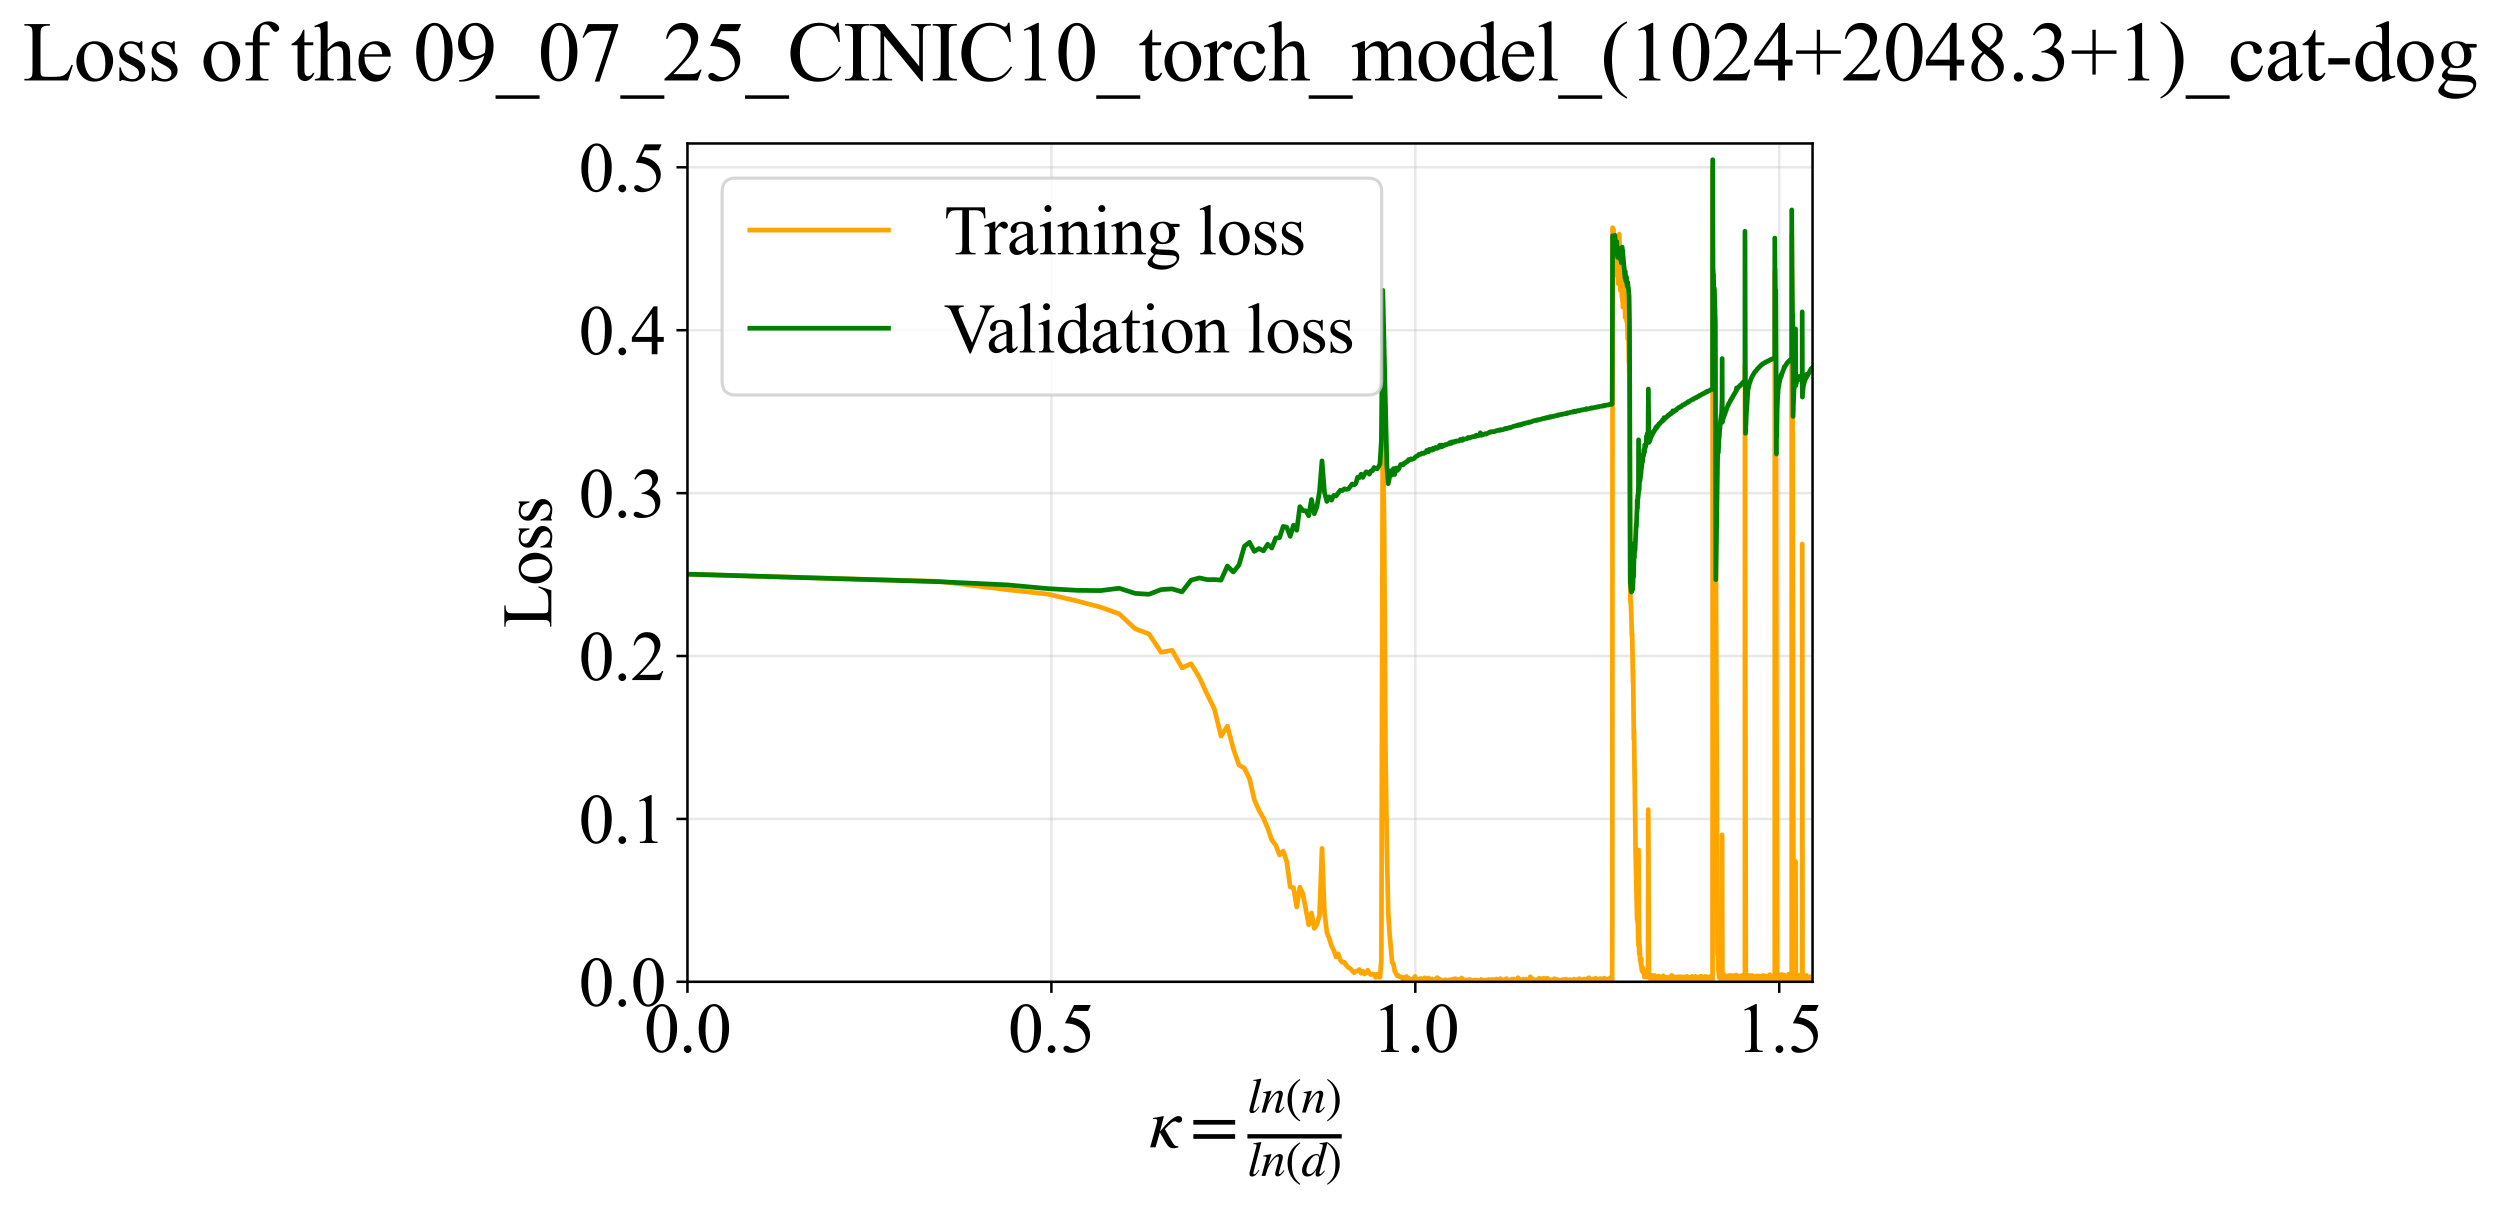 <?xml version="1.0" encoding="utf-8" standalone="no"?>
<!DOCTYPE svg PUBLIC "-//W3C//DTD SVG 1.1//EN"
  "http://www.w3.org/Graphics/SVG/1.1/DTD/svg11.dtd">
<svg xmlns:xlink="http://www.w3.org/1999/xlink" width="793.534pt" height="383.266pt" viewBox="0 0 793.534 383.266" xmlns="http://www.w3.org/2000/svg" version="1.1">
 <defs>
  <style type="text/css">*{stroke-linejoin: round; stroke-linecap: butt}</style>
 </defs>
 <g id="figure_1">
  <g id="patch_1">
   <path d="M 0 383.266 
L 793.534 383.266 
L 793.534 0 
L 0 0 
z
" style="fill: #ffffff"/>
  </g>
  <g id="axes_1">
   <g id="patch_2">
    <path d="M 218.207 311.644 
L 575.327 311.644 
L 575.327 45.532 
L 218.207 45.532 
z
" style="fill: #ffffff"/>
   </g>
   <g id="matplotlib.axis_1">
    <g id="xtick_1">
     <g id="line2d_1">
      <path d="M 218.207 311.644 
L 218.207 45.532 
" clip-path="url(#p2c97fac70f)" style="fill: none; stroke: #b0b0b0; stroke-opacity: 0.3; stroke-width: 0.8; stroke-linecap: square"/>
     </g>
     <g id="line2d_2">
      <defs>
       <path id="ma5e6cd3348" d="M 0 0 
L 0 3.5 
" style="stroke: #000000; stroke-width: 0.8"/>
      </defs>
      <g>
       <use xlink:href="#ma5e6cd3348" x="218.207" y="311.644" style="stroke: #000000; stroke-width: 0.8"/>
      </g>
     </g>
     <g id="text_1">
      <!-- 0.0 -->
      <g transform="translate(204.457 333.92) scale(0.22 -0.22)">
       <defs>
        <path id="TimesNewRomanPSMT-30" d="M 231 2094 
Q 231 2819 450 3342 
Q 669 3866 1031 4122 
Q 1313 4325 1613 4325 
Q 2100 4325 2488 3828 
Q 2972 3213 2972 2159 
Q 2972 1422 2759 906 
Q 2547 391 2217 158 
Q 1888 -75 1581 -75 
Q 975 -75 572 641 
Q 231 1244 231 2094 
z
M 844 2016 
Q 844 1141 1059 588 
Q 1238 122 1591 122 
Q 1759 122 1940 273 
Q 2122 425 2216 781 
Q 2359 1319 2359 2297 
Q 2359 3022 2209 3506 
Q 2097 3866 1919 4016 
Q 1791 4119 1609 4119 
Q 1397 4119 1231 3928 
Q 1006 3669 925 3112 
Q 844 2556 844 2016 
z
" transform="scale(0.016)"/>
        <path id="TimesNewRomanPSMT-2e" d="M 800 606 
Q 947 606 1047 504 
Q 1147 403 1147 259 
Q 1147 116 1045 14 
Q 944 -88 800 -88 
Q 656 -88 554 14 
Q 453 116 453 259 
Q 453 406 554 506 
Q 656 606 800 606 
z
" transform="scale(0.016)"/>
       </defs>
       <use xlink:href="#TimesNewRomanPSMT-30"/>
       <use xlink:href="#TimesNewRomanPSMT-2e" transform="translate(50 0)"/>
       <use xlink:href="#TimesNewRomanPSMT-30" transform="translate(75 0)"/>
      </g>
     </g>
    </g>
    <g id="xtick_2">
     <g id="line2d_3">
      <path d="M 333.723 311.644 
L 333.723 45.532 
" clip-path="url(#p2c97fac70f)" style="fill: none; stroke: #b0b0b0; stroke-opacity: 0.3; stroke-width: 0.8; stroke-linecap: square"/>
     </g>
     <g id="line2d_4">
      <g>
       <use xlink:href="#ma5e6cd3348" x="333.723" y="311.644" style="stroke: #000000; stroke-width: 0.8"/>
      </g>
     </g>
     <g id="text_2">
      <!-- 0.5 -->
      <g transform="translate(319.973 333.92) scale(0.22 -0.22)">
       <defs>
        <path id="TimesNewRomanPSMT-35" d="M 2778 4238 
L 2534 3706 
L 1259 3706 
L 981 3138 
Q 1809 3016 2294 2522 
Q 2709 2097 2709 1522 
Q 2709 1188 2573 903 
Q 2438 619 2231 419 
Q 2025 219 1772 97 
Q 1413 -75 1034 -75 
Q 653 -75 479 54 
Q 306 184 306 341 
Q 306 428 378 495 
Q 450 563 559 563 
Q 641 563 702 538 
Q 763 513 909 409 
Q 1144 247 1384 247 
Q 1750 247 2026 523 
Q 2303 800 2303 1197 
Q 2303 1581 2056 1914 
Q 1809 2247 1375 2428 
Q 1034 2569 447 2591 
L 1259 4238 
L 2778 4238 
z
" transform="scale(0.016)"/>
       </defs>
       <use xlink:href="#TimesNewRomanPSMT-30"/>
       <use xlink:href="#TimesNewRomanPSMT-2e" transform="translate(50 0)"/>
       <use xlink:href="#TimesNewRomanPSMT-35" transform="translate(75 0)"/>
      </g>
     </g>
    </g>
    <g id="xtick_3">
     <g id="line2d_5">
      <path d="M 449.238 311.644 
L 449.238 45.532 
" clip-path="url(#p2c97fac70f)" style="fill: none; stroke: #b0b0b0; stroke-opacity: 0.3; stroke-width: 0.8; stroke-linecap: square"/>
     </g>
     <g id="line2d_6">
      <g>
       <use xlink:href="#ma5e6cd3348" x="449.238" y="311.644" style="stroke: #000000; stroke-width: 0.8"/>
      </g>
     </g>
     <g id="text_3">
      <!-- 1.0 -->
      <g transform="translate(435.488 333.92) scale(0.22 -0.22)">
       <defs>
        <path id="TimesNewRomanPSMT-31" d="M 750 3822 
L 1781 4325 
L 1884 4325 
L 1884 747 
Q 1884 391 1914 303 
Q 1944 216 2037 169 
Q 2131 122 2419 116 
L 2419 0 
L 825 0 
L 825 116 
Q 1125 122 1212 167 
Q 1300 213 1334 289 
Q 1369 366 1369 747 
L 1369 3034 
Q 1369 3497 1338 3628 
Q 1316 3728 1258 3775 
Q 1200 3822 1119 3822 
Q 1003 3822 797 3725 
L 750 3822 
z
" transform="scale(0.016)"/>
       </defs>
       <use xlink:href="#TimesNewRomanPSMT-31"/>
       <use xlink:href="#TimesNewRomanPSMT-2e" transform="translate(50 0)"/>
       <use xlink:href="#TimesNewRomanPSMT-30" transform="translate(75 0)"/>
      </g>
     </g>
    </g>
    <g id="xtick_4">
     <g id="line2d_7">
      <path d="M 564.754 311.644 
L 564.754 45.532 
" clip-path="url(#p2c97fac70f)" style="fill: none; stroke: #b0b0b0; stroke-opacity: 0.3; stroke-width: 0.8; stroke-linecap: square"/>
     </g>
     <g id="line2d_8">
      <g>
       <use xlink:href="#ma5e6cd3348" x="564.754" y="311.644" style="stroke: #000000; stroke-width: 0.8"/>
      </g>
     </g>
     <g id="text_4">
      <!-- 1.5 -->
      <g transform="translate(551.004 333.92) scale(0.22 -0.22)">
       <use xlink:href="#TimesNewRomanPSMT-31"/>
       <use xlink:href="#TimesNewRomanPSMT-2e" transform="translate(50 0)"/>
       <use xlink:href="#TimesNewRomanPSMT-35" transform="translate(75 0)"/>
      </g>
     </g>
    </g>
    <g id="text_5">
     <!-- $\kappa  = \frac{ln(n)}{ln(d)}$ -->
     <g transform="translate(364.757 364.186) scale(0.22 -0.22)">
      <defs>
       <path id="STIXGeneral-Italic-3ba" d="M 979 1440 
L 998 1446 
Q 1850 2541 2464 2790 
Q 2547 2822 2630 2822 
Q 2797 2822 2886 2736 
Q 2976 2650 2976 2522 
Q 2976 2387 2893 2307 
Q 2810 2227 2682 2227 
Q 2605 2227 2502 2288 
Q 2400 2349 2336 2349 
Q 2170 2349 1990 2205 
Q 1811 2061 1414 1645 
L 2042 544 
Q 2202 262 2310 182 
Q 2419 102 2624 102 
L 2624 0 
Q 2374 -83 2182 -83 
Q 1786 -83 1555 326 
L 960 1350 
L 576 0 
L 90 0 
L 640 1978 
Q 730 2317 730 2406 
Q 730 2560 518 2560 
L 339 2560 
L 339 2650 
Q 678 2694 1306 2822 
L 1325 2803 
L 979 1440 
z
" transform="scale(0.016)"/>
       <path id="STIXGeneral-Regular-3d" d="M 4077 2048 
L 307 2048 
L 307 2470 
L 4077 2470 
L 4077 2048 
z
M 4077 768 
L 307 768 
L 307 1190 
L 4077 1190 
L 4077 768 
z
" transform="scale(0.016)"/>
       <path id="STIXGeneral-Italic-6c" d="M 1786 4339 
L 806 595 
Q 755 410 755 320 
Q 755 205 864 205 
Q 1037 205 1293 570 
L 1453 794 
L 1542 730 
Q 1254 275 1046 102 
Q 838 -70 576 -70 
Q 262 -70 262 288 
Q 262 397 288 480 
L 1165 3834 
Q 1184 3898 1184 3955 
Q 1184 4096 870 4096 
L 755 4096 
L 755 4198 
Q 1203 4250 1747 4371 
L 1786 4339 
z
" transform="scale(0.016)"/>
       <path id="STIXGeneral-Italic-6e" d="M 2944 749 
L 3034 666 
Q 2707 218 2534 80 
Q 2362 -58 2138 -58 
Q 2010 -58 1923 28 
Q 1837 115 1837 288 
Q 1837 390 1939 768 
L 2221 1805 
Q 2310 2150 2310 2310 
Q 2310 2496 2157 2496 
Q 1971 2496 1750 2275 
Q 1530 2054 1210 1587 
Q 998 1274 899 1024 
Q 800 774 570 0 
L 90 0 
L 704 2240 
Q 717 2304 717 2349 
Q 717 2445 630 2480 
Q 544 2515 301 2522 
L 301 2624 
Q 550 2675 857 2729 
Q 1165 2784 1338 2822 
L 1363 2810 
L 934 1414 
Q 1408 2170 1753 2496 
Q 2099 2822 2413 2822 
Q 2611 2822 2720 2716 
Q 2829 2611 2829 2432 
Q 2829 2272 2765 2048 
L 2406 749 
Q 2317 429 2317 358 
Q 2317 243 2419 243 
Q 2541 243 2810 582 
Q 2854 634 2944 749 
z
" transform="scale(0.016)"/>
       <path id="STIXGeneral-Regular-28" d="M 1946 -1030 
L 1869 -1133 
Q 1126 -710 716 32 
Q 307 774 307 1613 
Q 307 3386 1888 4326 
L 1946 4224 
Q 1293 3667 1075 3126 
Q 858 2586 858 1632 
Q 858 685 1082 96 
Q 1306 -493 1946 -1030 
z
" transform="scale(0.016)"/>
       <path id="STIXGeneral-Regular-29" d="M 186 4224 
L 262 4326 
Q 992 3891 1408 3148 
Q 1824 2406 1824 1581 
Q 1824 -166 243 -1133 
L 186 -1030 
Q 845 -486 1059 54 
Q 1274 595 1274 1562 
Q 1274 2534 1059 3120 
Q 845 3706 186 4224 
z
" transform="scale(0.016)"/>
       <path id="STIXGeneral-Italic-64" d="M 3334 4371 
L 3373 4333 
L 3123 3360 
L 2739 1958 
Q 2323 429 2323 384 
Q 2323 256 2438 256 
Q 2522 256 2614 336 
Q 2707 416 2963 710 
L 3040 646 
Q 2547 -83 2099 -83 
Q 1978 -83 1907 -6 
Q 1837 70 1837 205 
Q 1837 397 1920 774 
Q 1645 307 1379 118 
Q 1114 -70 781 -70 
Q 461 -70 278 125 
Q 96 320 96 678 
Q 96 1440 713 2131 
Q 1331 2822 1965 2822 
Q 2163 2822 2256 2732 
Q 2349 2643 2381 2451 
L 2387 2451 
L 2675 3494 
Q 2765 3808 2765 3949 
Q 2765 4051 2694 4076 
Q 2624 4102 2355 4115 
L 2355 4224 
Q 2848 4269 3334 4371 
z
M 2278 2310 
Q 2278 2477 2185 2576 
Q 2093 2675 1978 2675 
Q 1677 2675 1395 2381 
Q 1075 2042 864 1571 
Q 653 1101 653 704 
Q 653 486 752 361 
Q 851 237 1024 237 
Q 1312 237 1606 550 
Q 1901 864 2089 1350 
Q 2278 1837 2278 2310 
z
" transform="scale(0.016)"/>
      </defs>
      <use xlink:href="#STIXGeneral-Italic-3ba" transform="translate(0 0.003)"/>
      <use xlink:href="#STIXGeneral-Regular-3d" transform="translate(58.84 0.003)"/>
      <use xlink:href="#STIXGeneral-Italic-6c" transform="translate(141.78 50.192) scale(0.7)"/>
      <use xlink:href="#STIXGeneral-Italic-6e" transform="translate(161.24 50.192) scale(0.7)"/>
      <use xlink:href="#STIXGeneral-Regular-28" transform="translate(196.24 50.192) scale(0.7)"/>
      <use xlink:href="#STIXGeneral-Italic-6e" transform="translate(219.55 50.192) scale(0.7)"/>
      <use xlink:href="#STIXGeneral-Regular-29" transform="translate(254.55 50.192) scale(0.7)"/>
      <use xlink:href="#STIXGeneral-Italic-6c" transform="translate(141.78 -41.258) scale(0.7)"/>
      <use xlink:href="#STIXGeneral-Italic-6e" transform="translate(161.24 -41.258) scale(0.7)"/>
      <use xlink:href="#STIXGeneral-Regular-28" transform="translate(196.24 -41.258) scale(0.7)"/>
      <use xlink:href="#STIXGeneral-Italic-64" transform="translate(219.55 -41.258) scale(0.7)"/>
      <use xlink:href="#STIXGeneral-Regular-29" transform="translate(254.55 -41.258) scale(0.7)"/>
      <path d="M 141.78 12.8 
L 141.78 19.05 
L 277.86 19.05 
L 277.86 12.8 
L 141.78 12.8 
z
"/>
     </g>
    </g>
   </g>
   <g id="matplotlib.axis_2">
    <g id="ytick_1">
     <g id="line2d_9">
      <path d="M 218.207 311.644 
L 575.327 311.644 
" clip-path="url(#p2c97fac70f)" style="fill: none; stroke: #b0b0b0; stroke-opacity: 0.3; stroke-width: 0.8; stroke-linecap: square"/>
     </g>
     <g id="line2d_10">
      <defs>
       <path id="m55f9a1250c" d="M 0 0 
L -3.5 0 
" style="stroke: #000000; stroke-width: 0.8"/>
      </defs>
      <g>
       <use xlink:href="#m55f9a1250c" x="218.207" y="311.644" style="stroke: #000000; stroke-width: 0.8"/>
      </g>
     </g>
     <g id="text_6">
      <!-- 0.0 -->
      <g transform="translate(183.707 319.282) scale(0.22 -0.22)">
       <use xlink:href="#TimesNewRomanPSMT-30"/>
       <use xlink:href="#TimesNewRomanPSMT-2e" transform="translate(50 0)"/>
       <use xlink:href="#TimesNewRomanPSMT-30" transform="translate(75 0)"/>
      </g>
     </g>
    </g>
    <g id="ytick_2">
     <g id="line2d_11">
      <path d="M 218.207 259.935 
L 575.327 259.935 
" clip-path="url(#p2c97fac70f)" style="fill: none; stroke: #b0b0b0; stroke-opacity: 0.3; stroke-width: 0.8; stroke-linecap: square"/>
     </g>
     <g id="line2d_12">
      <g>
       <use xlink:href="#m55f9a1250c" x="218.207" y="259.935" style="stroke: #000000; stroke-width: 0.8"/>
      </g>
     </g>
     <g id="text_7">
      <!-- 0.1 -->
      <g transform="translate(183.707 267.574) scale(0.22 -0.22)">
       <use xlink:href="#TimesNewRomanPSMT-30"/>
       <use xlink:href="#TimesNewRomanPSMT-2e" transform="translate(50 0)"/>
       <use xlink:href="#TimesNewRomanPSMT-31" transform="translate(75 0)"/>
      </g>
     </g>
    </g>
    <g id="ytick_3">
     <g id="line2d_13">
      <path d="M 218.207 208.227 
L 575.327 208.227 
" clip-path="url(#p2c97fac70f)" style="fill: none; stroke: #b0b0b0; stroke-opacity: 0.3; stroke-width: 0.8; stroke-linecap: square"/>
     </g>
     <g id="line2d_14">
      <g>
       <use xlink:href="#m55f9a1250c" x="218.207" y="208.227" style="stroke: #000000; stroke-width: 0.8"/>
      </g>
     </g>
     <g id="text_8">
      <!-- 0.2 -->
      <g transform="translate(183.707 215.865) scale(0.22 -0.22)">
       <defs>
        <path id="TimesNewRomanPSMT-32" d="M 2934 816 
L 2638 0 
L 138 0 
L 138 116 
Q 1241 1122 1691 1759 
Q 2141 2397 2141 2925 
Q 2141 3328 1894 3587 
Q 1647 3847 1303 3847 
Q 991 3847 742 3664 
Q 494 3481 375 3128 
L 259 3128 
Q 338 3706 661 4015 
Q 984 4325 1469 4325 
Q 1984 4325 2329 3994 
Q 2675 3663 2675 3213 
Q 2675 2891 2525 2569 
Q 2294 2063 1775 1497 
Q 997 647 803 472 
L 1909 472 
Q 2247 472 2383 497 
Q 2519 522 2628 598 
Q 2738 675 2819 816 
L 2934 816 
z
" transform="scale(0.016)"/>
       </defs>
       <use xlink:href="#TimesNewRomanPSMT-30"/>
       <use xlink:href="#TimesNewRomanPSMT-2e" transform="translate(50 0)"/>
       <use xlink:href="#TimesNewRomanPSMT-32" transform="translate(75 0)"/>
      </g>
     </g>
    </g>
    <g id="ytick_4">
     <g id="line2d_15">
      <path d="M 218.207 156.519 
L 575.327 156.519 
" clip-path="url(#p2c97fac70f)" style="fill: none; stroke: #b0b0b0; stroke-opacity: 0.3; stroke-width: 0.8; stroke-linecap: square"/>
     </g>
     <g id="line2d_16">
      <g>
       <use xlink:href="#m55f9a1250c" x="218.207" y="156.519" style="stroke: #000000; stroke-width: 0.8"/>
      </g>
     </g>
     <g id="text_9">
      <!-- 0.3 -->
      <g transform="translate(183.707 164.157) scale(0.22 -0.22)">
       <defs>
        <path id="TimesNewRomanPSMT-33" d="M 325 3431 
Q 506 3859 782 4092 
Q 1059 4325 1472 4325 
Q 1981 4325 2253 3994 
Q 2459 3747 2459 3466 
Q 2459 3003 1878 2509 
Q 2269 2356 2469 2072 
Q 2669 1788 2669 1403 
Q 2669 853 2319 450 
Q 1863 -75 997 -75 
Q 569 -75 414 31 
Q 259 138 259 259 
Q 259 350 332 419 
Q 406 488 509 488 
Q 588 488 669 463 
Q 722 447 909 348 
Q 1097 250 1169 231 
Q 1284 197 1416 197 
Q 1734 197 1970 444 
Q 2206 691 2206 1028 
Q 2206 1275 2097 1509 
Q 2016 1684 1919 1775 
Q 1784 1900 1550 2001 
Q 1316 2103 1072 2103 
L 972 2103 
L 972 2197 
Q 1219 2228 1467 2375 
Q 1716 2522 1828 2728 
Q 1941 2934 1941 3181 
Q 1941 3503 1739 3701 
Q 1538 3900 1238 3900 
Q 753 3900 428 3381 
L 325 3431 
z
" transform="scale(0.016)"/>
       </defs>
       <use xlink:href="#TimesNewRomanPSMT-30"/>
       <use xlink:href="#TimesNewRomanPSMT-2e" transform="translate(50 0)"/>
       <use xlink:href="#TimesNewRomanPSMT-33" transform="translate(75 0)"/>
      </g>
     </g>
    </g>
    <g id="ytick_5">
     <g id="line2d_17">
      <path d="M 218.207 104.811 
L 575.327 104.811 
" clip-path="url(#p2c97fac70f)" style="fill: none; stroke: #b0b0b0; stroke-opacity: 0.3; stroke-width: 0.8; stroke-linecap: square"/>
     </g>
     <g id="line2d_18">
      <g>
       <use xlink:href="#m55f9a1250c" x="218.207" y="104.811" style="stroke: #000000; stroke-width: 0.8"/>
      </g>
     </g>
     <g id="text_10">
      <!-- 0.4 -->
      <g transform="translate(183.707 112.449) scale(0.22 -0.22)">
       <defs>
        <path id="TimesNewRomanPSMT-34" d="M 2978 1563 
L 2978 1119 
L 2409 1119 
L 2409 0 
L 1894 0 
L 1894 1119 
L 100 1119 
L 100 1519 
L 2066 4325 
L 2409 4325 
L 2409 1563 
L 2978 1563 
z
M 1894 1563 
L 1894 3666 
L 406 1563 
L 1894 1563 
z
" transform="scale(0.016)"/>
       </defs>
       <use xlink:href="#TimesNewRomanPSMT-30"/>
       <use xlink:href="#TimesNewRomanPSMT-2e" transform="translate(50 0)"/>
       <use xlink:href="#TimesNewRomanPSMT-34" transform="translate(75 0)"/>
      </g>
     </g>
    </g>
    <g id="ytick_6">
     <g id="line2d_19">
      <path d="M 218.207 53.103 
L 575.327 53.103 
" clip-path="url(#p2c97fac70f)" style="fill: none; stroke: #b0b0b0; stroke-opacity: 0.3; stroke-width: 0.8; stroke-linecap: square"/>
     </g>
     <g id="line2d_20">
      <g>
       <use xlink:href="#m55f9a1250c" x="218.207" y="53.103" style="stroke: #000000; stroke-width: 0.8"/>
      </g>
     </g>
     <g id="text_11">
      <!-- 0.5 -->
      <g transform="translate(183.707 60.741) scale(0.22 -0.22)">
       <use xlink:href="#TimesNewRomanPSMT-30"/>
       <use xlink:href="#TimesNewRomanPSMT-2e" transform="translate(50 0)"/>
       <use xlink:href="#TimesNewRomanPSMT-35" transform="translate(75 0)"/>
      </g>
     </g>
    </g>
    <g id="text_12">
     <!-- Loss -->
     <g transform="translate(175.001 199.369) rotate(-90) scale(0.22 -0.22)">
      <defs>
       <path id="TimesNewRomanPSMT-4c" d="M 3669 1172 
L 3772 1150 
L 3409 0 
L 128 0 
L 128 116 
L 288 116 
Q 556 116 672 291 
Q 738 391 738 753 
L 738 3488 
Q 738 3884 650 3984 
Q 528 4122 288 4122 
L 128 4122 
L 128 4238 
L 2047 4238 
L 2047 4122 
Q 1709 4125 1573 4059 
Q 1438 3994 1388 3894 
Q 1338 3794 1338 3416 
L 1338 753 
Q 1338 494 1388 397 
Q 1425 331 1503 300 
Q 1581 269 1991 269 
L 2300 269 
Q 2788 269 2984 341 
Q 3181 413 3343 595 
Q 3506 778 3669 1172 
z
" transform="scale(0.016)"/>
       <path id="TimesNewRomanPSMT-6f" d="M 1600 2947 
Q 2250 2947 2644 2453 
Q 2978 2031 2978 1484 
Q 2978 1100 2793 706 
Q 2609 313 2286 112 
Q 1963 -88 1566 -88 
Q 919 -88 538 428 
Q 216 863 216 1403 
Q 216 1797 411 2186 
Q 606 2575 925 2761 
Q 1244 2947 1600 2947 
z
M 1503 2744 
Q 1338 2744 1170 2645 
Q 1003 2547 900 2300 
Q 797 2053 797 1666 
Q 797 1041 1045 587 
Q 1294 134 1700 134 
Q 2003 134 2200 384 
Q 2397 634 2397 1244 
Q 2397 2006 2069 2444 
Q 1847 2744 1503 2744 
z
" transform="scale(0.016)"/>
       <path id="TimesNewRomanPSMT-73" d="M 2050 2947 
L 2050 1972 
L 1947 1972 
Q 1828 2431 1642 2597 
Q 1456 2763 1169 2763 
Q 950 2763 815 2647 
Q 681 2531 681 2391 
Q 681 2216 781 2091 
Q 878 1963 1175 1819 
L 1631 1597 
Q 2266 1288 2266 781 
Q 2266 391 1970 151 
Q 1675 -88 1309 -88 
Q 1047 -88 709 6 
Q 606 38 541 38 
Q 469 38 428 -44 
L 325 -44 
L 325 978 
L 428 978 
Q 516 541 762 319 
Q 1009 97 1316 97 
Q 1531 97 1667 223 
Q 1803 350 1803 528 
Q 1803 744 1651 891 
Q 1500 1038 1047 1263 
Q 594 1488 453 1669 
Q 313 1847 313 2119 
Q 313 2472 555 2709 
Q 797 2947 1181 2947 
Q 1350 2947 1591 2875 
Q 1750 2828 1803 2828 
Q 1853 2828 1881 2850 
Q 1909 2872 1947 2947 
L 2050 2947 
z
" transform="scale(0.016)"/>
      </defs>
      <use xlink:href="#TimesNewRomanPSMT-4c"/>
      <use xlink:href="#TimesNewRomanPSMT-6f" transform="translate(61.084 0)"/>
      <use xlink:href="#TimesNewRomanPSMT-73" transform="translate(111.084 0)"/>
      <use xlink:href="#TimesNewRomanPSMT-73" transform="translate(150 0)"/>
     </g>
    </g>
   </g>
   <g id="line2d_21">
    <path d="M 218.207 182.276 
L 298.137 184.542 
L 319.69 187.175 
L 332.671 188.595 
L 341.99 190.794 
L 349.264 192.695 
L 355.232 194.847 
L 360.292 199.547 
L 364.684 201.235 
L 368.564 207.045 
L 372.039 206.406 
L 375.186 211.974 
L 378.061 210.677 
L 380.708 215.041 
L 383.16 220.363 
L 385.444 224.99 
L 387.581 233.66 
L 389.589 230.498 
L 391.484 237.667 
L 393.276 242.891 
L 394.977 243.797 
L 396.595 247.144 
L 398.139 253.819 
L 399.614 257.202 
L 401.026 259.672 
L 402.381 262.874 
L 403.684 266.635 
L 404.937 268.256 
L 406.145 271.37 
L 407.31 270.143 
L 408.436 273.52 
L 409.526 281.522 
L 410.58 281.772 
L 411.603 287.893 
L 412.595 281.628 
L 413.558 283.713 
L 415.405 293.536 
L 416.292 289.81 
L 417.155 294.656 
L 417.997 293.392 
L 418.818 290.56 
L 419.619 269.284 
L 420.402 289.68 
L 421.166 295.938 
L 421.914 297.896 
L 422.645 300.224 
L 423.36 301.64 
L 424.06 303.737 
L 424.746 302.741 
L 425.418 304.705 
L 426.077 305.464 
L 426.723 305.444 
L 427.356 306.431 
L 427.978 307.082 
L 428.589 307.43 
L 429.777 308.738 
L 430.356 308.304 
L 430.925 308.196 
L 431.484 307.733 
L 432.034 308.912 
L 432.575 308.273 
L 433.108 309.162 
L 433.632 308.779 
L 434.148 307.973 
L 434.656 308.949 
L 435.156 309.361 
L 435.649 309.163 
L 436.135 309.268 
L 436.614 310.222 
L 437.086 309.24 
L 437.552 310.147 
L 438.011 310.206 
L 438.464 304.735 
L 438.91 132.852 
L 439.351 168.227 
L 439.786 239.298 
L 440.216 269.45 
L 440.64 289.719 
L 441.059 296.18 
L 441.881 305.542 
L 442.284 305.885 
L 442.683 308.179 
L 443.466 309.748 
L 443.851 309.606 
L 444.232 310.036 
L 444.608 310.034 
L 444.98 310.265 
L 445.348 310.975 
L 445.712 310.264 
L 446.072 310.407 
L 446.428 309.94 
L 446.78 310.984 
L 447.129 310.468 
L 447.474 310.933 
L 448.153 310.852 
L 448.488 311.132 
L 449.147 309.936 
L 449.472 310.707 
L 449.794 311.04 
L 451.051 310.572 
L 451.662 310.969 
L 451.963 310.826 
L 452.262 310.37 
L 452.558 310.808 
L 452.851 310.681 
L 453.142 311.271 
L 453.43 310.421 
L 454 311.007 
L 454.559 310.73 
L 454.836 311.174 
L 455.651 310.761 
L 455.919 311.066 
L 456.184 310.312 
L 456.448 310.494 
L 456.968 311.174 
L 457.225 310.912 
L 457.48 311.339 
L 457.734 311.198 
L 457.985 311.362 
L 458.728 310.952 
L 459.214 311.239 
L 459.455 311.257 
L 459.693 311.064 
L 459.93 311.248 
L 460.166 310.956 
L 460.4 311.246 
L 460.632 310.965 
L 460.862 311.115 
L 461.091 310.801 
L 461.318 311.121 
L 461.544 311.123 
L 461.769 310.681 
L 461.991 310.677 
L 462.213 311.141 
L 462.433 310.846 
L 462.651 311.57 
L 462.868 310.98 
L 463.298 310.85 
L 463.511 310.983 
L 463.722 311.416 
L 463.932 310.432 
L 464.141 311.128 
L 464.349 311.281 
L 464.555 311.14 
L 464.76 311.297 
L 464.964 311.008 
L 465.567 311.448 
L 465.766 311.013 
L 465.964 311.021 
L 466.161 311.437 
L 466.356 311.308 
L 466.55 310.876 
L 466.743 311.161 
L 466.935 311.164 
L 467.126 311.45 
L 467.505 311.168 
L 467.692 311.456 
L 468.065 311.169 
L 468.249 311.442 
L 468.433 311.024 
L 468.977 311.314 
L 469.157 311.168 
L 469.336 311.46 
L 469.513 311.175 
L 469.69 311.17 
L 469.866 311.444 
L 470.215 310.873 
L 470.388 311.034 
L 470.56 311.606 
L 470.731 311.176 
L 470.901 311.465 
L 471.071 311.183 
L 471.24 311.326 
L 471.574 311.035 
L 471.906 311.47 
L 472.07 311.033 
L 472.234 311.613 
L 472.397 311.042 
L 472.559 310.899 
L 472.721 311.329 
L 472.881 311.33 
L 473.041 311.041 
L 473.358 311.187 
L 473.516 310.897 
L 473.828 311.329 
L 474.138 311.044 
L 474.292 311.188 
L 474.445 310.9 
L 474.598 311.332 
L 474.75 311.332 
L 474.901 311.19 
L 475.051 310.76 
L 475.201 310.901 
L 475.498 311.479 
L 475.646 311.477 
L 475.94 311.335 
L 476.231 310.618 
L 476.375 311.337 
L 476.662 310.905 
L 476.805 311.481 
L 476.947 311.193 
L 477.23 311.194 
L 477.37 311.052 
L 477.51 311.482 
L 477.787 311.339 
L 477.925 310.765 
L 478.062 310.909 
L 478.199 310.623 
L 478.336 311.196 
L 478.471 311.053 
L 478.606 311.342 
L 478.875 311.197 
L 479.009 311.341 
L 479.142 311.054 
L 479.538 311.485 
L 479.668 311.056 
L 479.799 311.63 
L 479.929 310.769 
L 480.058 311.199 
L 480.187 311.2 
L 480.315 310.913 
L 480.443 311.199 
L 480.571 310.769 
L 480.824 311.345 
L 480.95 311.199 
L 481.076 311.487 
L 481.201 311.201 
L 481.325 311.632 
L 481.573 310.914 
L 481.696 311.345 
L 481.819 310.341 
L 482.063 311.346 
L 482.305 311.058 
L 482.546 311.489 
L 482.665 310.916 
L 482.903 310.916 
L 483.022 311.347 
L 483.374 311.347 
L 483.491 310.774 
L 483.723 311.203 
L 483.839 311.204 
L 483.954 311.06 
L 484.068 311.205 
L 484.297 310.773 
L 484.41 311.348 
L 484.523 310.917 
L 484.749 311.349 
L 484.861 311.205 
L 485.194 311.492 
L 485.415 311.062 
L 485.525 311.062 
L 485.634 311.35 
L 485.743 310.057 
L 485.852 311.637 
L 486.176 310.632 
L 486.283 310.776 
L 486.39 310.631 
L 486.497 311.493 
L 486.603 310.775 
L 486.815 311.206 
L 487.13 311.207 
L 487.234 311.351 
L 487.338 311.064 
L 487.441 311.207 
L 487.545 311.064 
L 487.648 311.638 
L 487.75 311.206 
L 487.853 311.351 
L 487.955 310.92 
L 488.158 311.351 
L 488.36 310.92 
L 488.46 310.92 
L 488.561 310.489 
L 488.661 311.207 
L 488.76 311.064 
L 489.057 311.495 
L 489.254 310.777 
L 489.352 310.921 
L 489.449 311.351 
L 489.644 311.065 
L 489.74 311.208 
L 489.837 310.777 
L 489.933 311.352 
L 490.029 310.49 
L 490.124 311.352 
L 490.22 310.921 
L 490.41 311.352 
L 490.504 311.065 
L 490.598 311.496 
L 490.786 310.778 
L 490.973 311.353 
L 491.066 310.491 
L 491.251 311.209 
L 491.343 310.635 
L 491.435 311.352 
L 491.618 311.066 
L 491.709 310.922 
L 491.891 311.353 
L 492.071 311.065 
L 492.161 311.496 
L 492.341 311.353 
L 492.43 311.497 
L 492.519 311.21 
L 492.607 311.497 
L 492.696 310.923 
L 492.784 311.066 
L 492.96 311.641 
L 493.048 311.066 
L 493.135 311.21 
L 493.222 311.21 
L 493.309 311.066 
L 493.396 311.21 
L 493.482 310.636 
L 493.826 311.641 
L 493.996 311.354 
L 494.081 311.354 
L 494.334 310.923 
L 494.502 311.498 
L 494.586 311.497 
L 494.669 311.067 
L 494.752 311.21 
L 495.001 311.498 
L 495.083 311.21 
L 495.165 311.641 
L 495.247 311.498 
L 495.411 311.21 
L 495.573 311.354 
L 495.654 311.354 
L 495.735 311.211 
L 495.816 311.498 
L 495.896 310.924 
L 496.056 311.498 
L 496.136 311.354 
L 496.216 310.923 
L 496.374 311.211 
L 496.532 311.642 
L 496.768 310.923 
L 496.846 310.923 
L 496.924 311.211 
L 497.079 310.78 
L 497.157 311.21 
L 497.234 310.924 
L 497.464 311.642 
L 497.617 311.067 
L 497.769 311.498 
L 497.845 311.211 
L 497.921 311.498 
L 498.147 311.068 
L 498.297 310.924 
L 498.52 311.355 
L 498.594 311.498 
L 498.742 311.068 
L 498.889 311.498 
L 498.962 311.355 
L 499.036 311.355 
L 499.181 311.068 
L 499.254 311.498 
L 499.399 311.068 
L 499.471 311.355 
L 499.615 310.781 
L 499.687 311.211 
L 499.758 311.068 
L 499.83 310.924 
L 499.901 311.355 
L 499.972 311.211 
L 500.043 311.211 
L 500.114 311.067 
L 500.255 311.499 
L 500.326 311.498 
L 500.396 311.642 
L 500.466 311.068 
L 500.536 311.355 
L 500.675 311.068 
L 500.745 311.068 
L 500.883 311.355 
L 500.952 310.781 
L 501.021 311.642 
L 501.159 310.781 
L 501.227 311.642 
L 501.364 310.637 
L 501.5 311.355 
L 501.568 311.068 
L 501.635 311.499 
L 501.837 311.068 
L 501.972 311.355 
L 502.038 311.068 
L 502.172 311.355 
L 502.238 311.355 
L 502.305 311.212 
L 502.437 311.355 
L 502.503 310.924 
L 502.568 311.355 
L 502.634 311.212 
L 502.7 310.781 
L 502.765 311.212 
L 502.83 310.781 
L 502.895 311.355 
L 502.961 310.925 
L 503.025 311.068 
L 503.155 311.355 
L 503.219 310.925 
L 503.284 311.212 
L 503.348 311.355 
L 503.412 311.068 
L 503.476 311.355 
L 503.54 310.781 
L 503.604 311.499 
L 503.668 311.068 
L 503.731 311.355 
L 503.794 311.212 
L 503.858 311.212 
L 503.921 310.925 
L 503.984 311.212 
L 504.047 311.068 
L 504.172 311.499 
L 504.235 311.212 
L 504.297 310.35 
L 504.484 311.355 
L 504.546 311.355 
L 504.67 311.212 
L 504.793 311.643 
L 504.854 311.212 
L 504.916 311.499 
L 505.16 311.068 
L 505.221 311.499 
L 505.342 310.781 
L 505.402 310.925 
L 505.463 311.356 
L 505.523 311.212 
L 505.643 310.781 
L 505.822 311.356 
L 505.882 310.925 
L 505.941 311.356 
L 506.001 311.212 
L 506.178 311.356 
L 506.237 310.925 
L 506.296 311.499 
L 506.354 311.068 
L 506.413 311.356 
L 506.472 310.494 
L 506.53 311.499 
L 506.588 311.212 
L 506.647 311.212 
L 506.705 311.356 
L 506.763 311.212 
L 506.821 311.212 
L 506.878 311.356 
L 506.936 310.925 
L 506.994 311.212 
L 507.051 311.356 
L 507.109 310.925 
L 507.166 311.212 
L 507.223 311.212 
L 507.337 310.925 
L 507.394 311.212 
L 507.451 311.068 
L 507.621 311.499 
L 507.79 310.638 
L 507.846 311.212 
L 507.902 310.925 
L 508.07 311.643 
L 508.236 310.638 
L 508.292 311.499 
L 508.347 311.212 
L 508.402 311.356 
L 508.458 311.069 
L 508.622 311.643 
L 508.732 311.212 
L 508.841 311.356 
L 508.895 310.925 
L 508.95 311.499 
L 509.004 311.356 
L 509.112 310.781 
L 509.166 311.499 
L 509.22 311.356 
L 509.274 310.494 
L 509.327 311.212 
L 509.435 310.781 
L 509.488 310.925 
L 509.541 311.212 
L 509.595 310.781 
L 509.648 310.925 
L 509.701 311.5 
L 509.754 311.356 
L 509.965 311.069 
L 510.07 311.212 
L 510.123 310.781 
L 510.227 311.356 
L 510.28 311.212 
L 510.332 311.356 
L 510.436 311.356 
L 510.488 310.925 
L 510.539 311.069 
L 510.643 311.356 
L 510.797 310.781 
L 510.848 310.925 
L 511.002 311.643 
L 511.104 310.351 
L 511.155 311.212 
L 511.256 311.069 
L 511.307 311.212 
L 511.408 310.925 
L 511.609 311.5 
L 511.659 310.925 
L 511.709 311.356 
L 511.759 294.026 
L 511.858 72.279 
L 511.908 83.085 
L 512.007 83.914 
L 512.155 72.839 
L 512.303 86.625 
L 512.352 78.973 
L 512.401 80.555 
L 512.45 83.263 
L 512.548 83.1 
L 512.596 74.863 
L 512.645 76.525 
L 512.839 85.482 
L 512.887 77.538 
L 512.935 83.964 
L 512.983 80.987 
L 513.031 86.622 
L 513.127 76.392 
L 513.271 85.091 
L 513.318 87.569 
L 513.366 86.019 
L 513.461 84.871 
L 513.508 85.002 
L 513.555 89.936 
L 513.603 81.451 
L 513.65 81.663 
L 513.697 87.366 
L 513.744 82.208 
L 513.838 90.257 
L 513.931 89.015 
L 513.978 74.345 
L 514.071 77.368 
L 514.303 92.184 
L 514.442 81.908 
L 514.579 88.104 
L 514.717 81.478 
L 514.808 94.167 
L 514.899 94.634 
L 514.944 81.872 
L 514.989 95.743 
L 515.08 89.667 
L 515.125 97.502 
L 515.17 87.396 
L 515.215 94.124 
L 515.305 90.818 
L 515.35 92.301 
L 515.394 94.44 
L 515.439 84.65 
L 515.484 89.106 
L 515.75 97.307 
L 515.795 94.465 
L 515.839 100.735 
L 515.927 97.549 
L 515.971 98.888 
L 516.059 100.409 
L 516.103 94.415 
L 516.234 100.359 
L 516.321 102.033 
L 516.364 94.993 
L 516.451 95.904 
L 516.624 107.462 
L 516.667 104.123 
L 516.71 98.548 
L 516.753 102.214 
L 516.796 107.829 
L 516.839 105.686 
L 516.882 101.249 
L 517.01 114.57 
L 517.052 115.269 
L 517.095 112.201 
L 517.137 118.488 
L 517.18 107.803 
L 517.222 113.694 
L 517.349 163.354 
L 517.517 191.017 
L 517.559 191.072 
L 517.601 191.413 
L 517.643 191.119 
L 517.893 198.279 
L 517.976 201.613 
L 518.059 201.288 
L 518.346 216.655 
L 518.387 212.941 
L 518.591 234.541 
L 518.672 231.913 
L 518.834 245.709 
L 518.915 250.374 
L 519.155 269.989 
L 519.631 291.728 
L 519.671 286.006 
L 519.71 288.678 
L 519.789 292.727 
L 519.828 288.8 
L 519.867 290.436 
L 519.984 298.374 
L 520.023 297.158 
L 520.062 300.063 
L 520.101 269.825 
L 520.14 281.071 
L 520.295 302.56 
L 520.372 302.926 
L 520.449 299.789 
L 520.602 304.896 
L 520.64 304.156 
L 520.717 304.829 
L 520.869 306.285 
L 520.907 306.068 
L 520.945 304.333 
L 520.982 306.415 
L 521.02 306.446 
L 521.096 307.738 
L 521.133 307.343 
L 521.171 306.791 
L 521.209 307.247 
L 521.246 308.239 
L 521.284 307.169 
L 521.321 307.002 
L 521.359 307.34 
L 521.396 308.521 
L 521.471 308.386 
L 521.508 307.367 
L 521.582 308.064 
L 521.731 309.014 
L 521.768 308.431 
L 521.841 309.005 
L 521.952 310.104 
L 522.062 308.659 
L 522.098 308.83 
L 522.244 310.079 
L 522.317 309.504 
L 522.426 309.648 
L 522.462 308.32 
L 522.535 309.657 
L 522.571 309.925 
L 522.607 309.091 
L 522.643 310.136 
L 522.679 309.908 
L 522.715 309.946 
L 522.894 308.34 
L 523.036 310.093 
L 523.107 310.052 
L 523.178 257.017 
L 523.214 264.885 
L 523.355 309.343 
L 523.39 308.332 
L 523.425 309.355 
L 523.566 310.318 
L 523.601 309.711 
L 523.67 310.073 
L 523.705 309.833 
L 523.74 310.268 
L 523.775 310.489 
L 523.81 309.727 
L 523.844 310.563 
L 523.879 310.906 
L 523.914 310.355 
L 523.983 310.521 
L 524.052 309.503 
L 524.087 310.089 
L 524.121 309.995 
L 524.19 310.539 
L 524.293 310.506 
L 524.361 310.946 
L 524.429 309.919 
L 524.464 310.888 
L 524.498 309.658 
L 524.532 310.656 
L 524.566 310.622 
L 524.6 310.375 
L 524.634 311.094 
L 524.701 310.356 
L 524.735 310.272 
L 524.769 310.886 
L 524.803 309.974 
L 524.836 310.44 
L 524.904 310.275 
L 524.937 310.562 
L 524.971 309.679 
L 525.038 310.593 
L 525.172 309.614 
L 525.238 311.01 
L 525.338 310.901 
L 525.404 310.917 
L 525.471 310.598 
L 525.504 311.181 
L 525.537 311.024 
L 525.635 310.301 
L 525.668 310.588 
L 525.701 310.197 
L 525.767 310.36 
L 525.8 310.495 
L 525.832 311.361 
L 525.898 310.504 
L 525.963 310.891 
L 525.995 310.22 
L 526.06 310.792 
L 526.093 310.954 
L 526.222 310.218 
L 526.287 311.089 
L 526.351 310.959 
L 526.384 310.945 
L 526.512 309.809 
L 526.608 311.247 
L 526.64 310.825 
L 526.704 309.958 
L 526.736 310.799 
L 526.767 310.828 
L 526.799 311.246 
L 526.831 310.412 
L 526.863 311.126 
L 526.989 310.55 
L 527.115 311.275 
L 527.241 310.268 
L 527.335 311.279 
L 527.366 311.001 
L 527.491 310.274 
L 527.522 310.129 
L 527.553 310.426 
L 527.584 311.002 
L 527.646 310.572 
L 527.677 310.27 
L 527.708 310.843 
L 527.77 310.29 
L 527.862 311.008 
L 527.924 310.858 
L 527.955 309.717 
L 528.016 311.004 
L 528.077 310.577 
L 528.138 310.718 
L 528.169 311.292 
L 528.199 310.263 
L 528.23 310.438 
L 528.26 310.44 
L 528.351 311.01 
L 528.321 310.294 
L 528.381 310.875 
L 528.412 310.879 
L 528.472 310.3 
L 528.533 311.295 
L 528.593 310.736 
L 528.623 311.02 
L 528.653 310.88 
L 528.683 310.15 
L 528.743 311.015 
L 528.833 310.162 
L 528.922 310.596 
L 528.952 311.16 
L 528.982 310.168 
L 529.012 310.167 
L 529.16 311.172 
L 529.19 310.31 
L 529.278 310.887 
L 529.308 311.177 
L 529.337 310.884 
L 529.396 310.317 
L 529.425 311.316 
L 529.513 310.747 
L 529.572 311.171 
L 529.601 310.889 
L 529.689 310.455 
L 529.659 311.17 
L 529.718 310.753 
L 529.834 311.33 
L 529.921 310.175 
L 529.95 310.46 
L 530.094 310.898 
L 530.123 310.611 
L 530.151 311.038 
L 530.18 311.329 
L 530.209 310.752 
L 530.238 310.749 
L 530.266 310.466 
L 530.295 310.752 
L 530.323 311.468 
L 530.352 310.612 
L 530.381 310.757 
L 530.409 310.754 
L 530.466 310.315 
L 530.494 310.471 
L 530.523 311.043 
L 530.551 310.466 
L 530.58 309.606 
L 530.608 310.47 
L 530.636 310.034 
L 530.749 310.758 
L 530.778 310.756 
L 530.806 310.471 
L 530.834 310.907 
L 530.89 310.614 
L 530.918 311.328 
L 531.002 310.761 
L 531.03 310.76 
L 531.058 310.474 
L 531.086 310.759 
L 531.114 311.191 
L 531.142 310.761 
L 531.17 310.329 
L 531.226 310.904 
L 531.254 310.906 
L 531.337 310.042 
L 531.365 310.761 
L 531.42 310.044 
L 531.503 311.195 
L 531.558 311.195 
L 531.668 310.619 
L 531.723 310.476 
L 531.778 311.194 
L 531.832 310.619 
L 531.887 310.765 
L 531.941 310.62 
L 531.996 311.485 
L 532.131 310.19 
L 532.24 311.195 
L 532.293 310.91 
L 532.32 310.338 
L 532.347 311.053 
L 532.401 310.48 
L 532.455 310.768 
L 532.481 310.051 
L 532.535 310.769 
L 532.562 311.198 
L 532.588 310.051 
L 532.615 310.338 
L 532.748 311.487 
L 532.801 311.057 
L 532.854 310.196 
L 532.907 310.484 
L 532.934 311.057 
L 533.013 310.914 
L 533.039 310.913 
L 533.066 311.056 
L 533.092 310.052 
L 533.171 311.059 
L 533.25 311.344 
L 533.302 310.338 
L 533.328 311.201 
L 533.406 311.058 
L 533.432 310.052 
L 533.51 311.203 
L 533.64 310.054 
L 533.769 310.915 
L 533.846 310.341 
L 533.872 310.486 
L 533.949 310.773 
L 533.975 310.198 
L 534 310.917 
L 534.051 310.63 
L 534.077 310.486 
L 534.102 311.204 
L 534.179 310.343 
L 534.306 311.205 
L 534.357 310.486 
L 534.433 310.774 
L 534.458 310.63 
L 534.534 311.349 
L 534.508 310.2 
L 534.559 310.918 
L 534.684 310.055 
L 534.809 311.061 
L 534.834 310.2 
L 534.884 311.205 
L 534.909 310.774 
L 534.984 310.345 
L 535.009 310.632 
L 535.083 311.207 
L 535.108 310.345 
L 535.182 310.632 
L 535.207 311.35 
L 535.256 310.058 
L 535.281 310.489 
L 535.355 310.919 
L 535.33 310.201 
L 535.404 310.776 
L 535.453 309.915 
L 535.477 310.919 
L 535.551 310.488 
L 535.575 311.637 
L 535.648 311.064 
L 535.746 310.633 
L 535.77 311.208 
L 535.843 311.064 
L 535.963 310.346 
L 535.988 311.35 
L 536.084 310.92 
L 536.108 311.352 
L 536.156 310.49 
L 536.18 311.065 
L 536.204 310.346 
L 536.3 310.777 
L 536.324 310.633 
L 536.347 310.921 
L 536.419 311.209 
L 536.443 310.777 
L 536.466 310.921 
L 536.538 310.202 
L 536.514 311.208 
L 536.561 311.208 
L 536.632 310.49 
L 536.609 311.496 
L 536.703 310.778 
L 536.727 310.777 
L 536.751 310.347 
L 536.845 310.635 
L 536.939 310.921 
L 537.032 310.203 
L 537.056 311.209 
L 537.149 310.635 
L 537.172 309.916 
L 537.195 310.922 
L 537.219 310.491 
L 537.242 311.353 
L 537.265 310.204 
L 537.311 310.491 
L 537.335 310.491 
L 537.404 310.348 
L 537.427 310.922 
L 537.496 310.492 
L 537.542 310.635 
L 537.565 310.635 
L 537.634 310.491 
L 537.611 310.779 
L 537.657 310.635 
L 537.749 311.21 
L 537.703 310.348 
L 537.772 310.923 
L 537.795 310.922 
L 537.84 311.21 
L 537.909 310.204 
L 538.068 311.354 
L 538.136 311.067 
L 538.158 309.918 
L 538.248 310.923 
L 538.361 310.205 
L 538.451 311.067 
L 538.473 310.492 
L 538.54 310.492 
L 538.562 310.923 
L 538.652 310.636 
L 538.674 310.636 
L 538.718 311.21 
L 538.741 310.205 
L 538.829 310.636 
L 538.918 311.498 
L 539.028 310.493 
L 539.094 310.205 
L 539.16 311.211 
L 539.182 310.349 
L 539.269 311.067 
L 539.313 310.636 
L 539.335 311.211 
L 539.357 310.205 
L 539.444 311.211 
L 539.509 310.206 
L 539.552 310.923 
L 539.574 310.924 
L 539.639 309.919 
L 539.66 310.637 
L 539.725 311.498 
L 539.703 310.062 
L 539.747 310.78 
L 539.768 310.062 
L 539.833 311.498 
L 539.983 310.206 
L 540.047 311.355 
L 540.09 310.637 
L 540.132 311.211 
L 540.175 309.919 
L 540.238 310.924 
L 540.302 310.637 
L 540.408 310.781 
L 540.45 310.924 
L 540.492 310.637 
L 540.513 311.068 
L 540.576 310.637 
L 540.618 310.781 
L 540.702 310.062 
L 540.786 311.212 
L 540.869 311.068 
L 540.973 310.35 
L 540.994 310.637 
L 541.015 311.068 
L 541.077 310.494 
L 541.118 310.35 
L 541.242 311.355 
L 541.283 309.919 
L 541.386 310.206 
L 541.509 311.212 
L 541.529 310.781 
L 541.57 310.063 
L 541.591 310.924 
L 541.611 311.212 
L 541.631 310.494 
L 541.652 310.781 
L 541.692 310.35 
L 541.733 310.637 
L 541.794 311.212 
L 541.814 310.637 
L 541.895 310.063 
L 541.854 311.068 
L 541.935 310.206 
L 542.036 311.212 
L 542.056 310.925 
L 542.116 310.207 
L 542.096 311.068 
L 542.176 310.35 
L 542.296 311.212 
L 542.356 310.637 
L 542.416 310.925 
L 542.495 311.356 
L 542.515 310.925 
L 542.594 310.35 
L 542.575 311.212 
L 542.614 310.925 
L 542.634 310.925 
L 542.693 310.063 
L 542.733 311.212 
L 542.772 310.35 
L 542.851 310.781 
L 542.87 310.781 
L 542.89 310.637 
L 542.929 311.068 
L 542.949 310.781 
L 542.968 311.356 
L 542.988 310.35 
L 543.046 310.494 
L 543.124 310.781 
L 543.144 309.776 
L 543.202 310.925 
L 543.221 310.781 
L 543.241 310.638 
L 543.26 310.925 
L 543.28 310.925 
L 543.299 311.068 
L 543.357 310.35 
L 543.396 310.925 
L 543.415 310.925 
L 543.511 310.207 
L 543.492 311.069 
L 543.55 310.351 
L 543.569 310.925 
L 543.588 310.81 
L 543.627 53.272 
L 543.703 95.64 
L 543.78 92.881 
L 543.799 100.507 
L 543.856 86.264 
L 543.875 101.391 
L 543.913 89.932 
L 543.989 105.404 
L 544.046 104.829 
L 544.065 97.358 
L 544.103 114.731 
L 544.14 104.68 
L 544.272 119.403 
L 544.178 103.478 
L 544.291 114.121 
L 544.31 113.56 
L 544.366 111.008 
L 545.163 302.753 
L 545.255 289.202 
L 545.218 303.204 
L 545.273 292.106 
L 545.4 307.734 
L 545.419 306.994 
L 545.473 308.379 
L 545.509 307.791 
L 545.618 309.464 
L 545.636 308.871 
L 545.726 310.36 
L 545.762 309.386 
L 545.78 309 
L 545.816 309.745 
L 545.852 309.449 
L 545.87 309.563 
L 545.888 308.869 
L 545.941 310.501 
L 545.959 309.824 
L 545.995 309.459 
L 546.084 310.699 
L 546.102 309.783 
L 546.191 309.899 
L 546.209 310.392 
L 546.262 309.289 
L 546.297 310.268 
L 546.315 310.253 
L 546.368 309.811 
L 546.386 310.275 
L 546.456 309.987 
L 546.491 311.028 
L 546.544 311.199 
L 546.597 306.917 
L 546.614 264.987 
L 546.702 308.106 
L 546.824 310.636 
L 546.894 309.932 
L 546.929 310.436 
L 546.946 310.788 
L 546.963 309.156 
L 546.998 309.711 
L 547.015 309.597 
L 547.05 311.038 
L 547.119 310.486 
L 547.171 310.632 
L 547.24 309.511 
L 547.36 310.379 
L 547.377 310.243 
L 547.394 310.676 
L 547.428 310.525 
L 547.446 310.811 
L 547.463 310.234 
L 547.497 310.644 
L 547.531 309.944 
L 547.599 310.404 
L 547.684 310.838 
L 547.667 310.12 
L 547.718 310.552 
L 547.735 310.557 
L 547.752 310.695 
L 547.786 310.129 
L 547.803 309.971 
L 547.82 310.977 
L 547.904 310.711 
L 547.955 309.856 
L 547.971 311.29 
L 548.005 310.278 
L 548.039 310.138 
L 548.123 310.998 
L 548.223 311.302 
L 548.256 309.988 
L 548.356 310.878 
L 548.373 310.877 
L 548.473 309.87 
L 548.423 311.022 
L 548.489 310.308 
L 548.506 310.453 
L 548.522 310.165 
L 548.539 310.309 
L 548.555 309.729 
L 548.589 310.455 
L 548.638 310.312 
L 548.704 310.029 
L 548.72 310.452 
L 548.786 311.465 
L 548.77 310.317 
L 548.835 310.895 
L 548.885 309.886 
L 548.901 311.182 
L 548.95 310.609 
L 548.983 310.467 
L 549.015 311.04 
L 549.032 309.6 
L 549.129 309.892 
L 549.194 311.043 
L 549.211 309.749 
L 549.243 310.183 
L 549.356 311.333 
L 549.372 310.182 
L 549.469 310.328 
L 549.501 311.047 
L 549.517 310.321 
L 549.549 310.325 
L 549.566 309.759 
L 549.63 311.192 
L 549.646 310.62 
L 549.742 310.331 
L 549.758 310.477 
L 549.805 311.051 
L 549.821 309.754 
L 549.853 310.19 
L 549.869 309.618 
L 549.885 310.908 
L 549.933 309.905 
L 549.964 311.34 
L 550.043 310.049 
L 550.059 310.05 
L 550.075 311.198 
L 550.091 309.905 
L 550.17 310.626 
L 550.186 310.624 
L 550.201 310.77 
L 550.217 310.051 
L 550.264 310.483 
L 550.343 310.196 
L 550.296 311.343 
L 550.358 310.483 
L 550.374 310.912 
L 550.405 310.196 
L 550.468 310.773 
L 550.499 309.909 
L 550.577 310.484 
L 550.593 311.347 
L 550.608 309.909 
L 550.686 310.486 
L 550.701 310.199 
L 550.717 310.773 
L 550.779 310.772 
L 550.81 310.342 
L 550.856 311.06 
L 550.871 310.631 
L 550.949 309.912 
L 550.979 311.062 
L 551.025 309.481 
L 551.056 311.205 
L 551.102 309.925 
L 551.148 311.059 
L 551.225 310.916 
L 551.286 309.915 
L 551.301 310.92 
L 551.331 310.49 
L 551.377 311.351 
L 551.407 310.058 
L 551.438 310.776 
L 551.498 310.921 
L 551.544 310.06 
L 551.574 310.059 
L 551.664 310.921 
L 551.71 309.772 
L 551.755 310.922 
L 551.77 311.496 
L 551.8 309.772 
L 551.845 311.065 
L 551.92 310.204 
L 551.875 311.352 
L 551.979 310.348 
L 552.024 309.916 
L 552.098 310.635 
L 552.113 309.917 
L 552.143 310.779 
L 552.202 310.204 
L 552.276 311.21 
L 552.336 310.922 
L 552.454 310.348 
L 552.527 310.062 
L 552.556 310.779 
L 552.586 309.918 
L 552.6 310.923 
L 552.659 310.779 
L 552.747 311.067 
L 552.732 310.636 
L 552.761 310.636 
L 552.848 309.631 
L 552.819 311.211 
L 552.863 310.349 
L 552.965 310.924 
L 552.979 310.493 
L 552.994 310.493 
L 553.037 310.636 
L 553.023 310.062 
L 553.066 310.349 
L 553.08 310.062 
L 553.095 311.067 
L 553.138 310.637 
L 553.196 309.918 
L 553.21 311.067 
L 553.224 309.774 
L 553.253 311.211 
L 553.325 310.493 
L 553.397 310.062 
L 553.354 310.924 
L 553.425 310.637 
L 553.468 311.355 
L 553.482 311.068 
L 553.554 311.212 
L 553.61 309.919 
L 553.71 311.068 
L 553.724 309.488 
L 553.809 310.637 
L 553.823 310.924 
L 553.837 309.632 
L 553.865 310.781 
L 553.879 116.034 
L 553.978 197.844 
L 554.146 307.598 
L 554.272 310.13 
L 554.369 310.996 
L 554.383 309.742 
L 554.452 311.216 
L 554.466 310.495 
L 554.522 311.112 
L 554.536 309.826 
L 554.577 310.708 
L 554.591 309.988 
L 554.673 311.158 
L 554.687 310.442 
L 554.701 310.433 
L 554.728 311.174 
L 554.742 309.882 
L 554.825 310.902 
L 554.907 310.192 
L 554.92 311.054 
L 554.934 310.477 
L 554.975 311.199 
L 554.961 310.334 
L 555.029 310.77 
L 555.111 310.196 
L 555.07 311.344 
L 555.125 310.341 
L 555.152 311.205 
L 555.22 309.913 
L 555.233 310.63 
L 555.247 309.625 
L 555.274 311.062 
L 555.341 310.775 
L 555.395 310.92 
L 555.449 310.202 
L 555.476 311.495 
L 555.556 310.777 
L 555.61 311.353 
L 555.664 310.203 
L 555.757 311.496 
L 555.784 310.635 
L 555.797 310.204 
L 555.81 311.354 
L 555.89 310.491 
L 555.956 310.061 
L 556.022 311.067 
L 556.115 309.631 
L 556.141 310.78 
L 556.22 311.211 
L 556.207 310.349 
L 556.26 311.067 
L 556.325 309.918 
L 556.364 310.924 
L 556.469 310.206 
L 556.43 311.211 
L 556.495 310.637 
L 556.521 311.068 
L 556.547 310.206 
L 556.612 310.924 
L 556.625 311.212 
L 556.651 310.206 
L 556.716 310.781 
L 556.729 310.781 
L 556.781 310.35 
L 556.794 311.068 
L 556.871 310.206 
L 556.897 310.494 
L 556.935 311.212 
L 556.974 310.925 
L 556.987 309.919 
L 557 311.356 
L 557.089 310.35 
L 557.115 310.925 
L 557.153 310.207 
L 557.204 310.494 
L 557.217 310.494 
L 557.319 311.068 
L 557.332 310.207 
L 557.433 310.781 
L 557.446 310.925 
L 557.459 310.207 
L 557.471 309.776 
L 557.522 311.212 
L 557.547 310.638 
L 557.585 311.212 
L 557.61 310.063 
L 557.648 310.781 
L 557.698 310.207 
L 557.723 311.069 
L 557.749 310.638 
L 557.786 311.212 
L 557.774 310.35 
L 557.861 311.069 
L 557.936 310.35 
L 557.961 310.781 
L 557.974 311.212 
L 558.011 310.063 
L 558.048 311.069 
L 558.135 310.207 
L 558.16 310.925 
L 558.197 309.776 
L 558.185 311.212 
L 558.284 310.063 
L 558.321 311.212 
L 558.407 310.781 
L 558.481 311.212 
L 558.53 310.063 
L 558.542 310.063 
L 558.616 311.069 
L 558.653 310.063 
L 558.677 309.92 
L 558.762 310.925 
L 558.775 310.351 
L 558.787 311.212 
L 558.86 311.069 
L 558.872 311.212 
L 558.884 310.351 
L 558.92 310.925 
L 558.932 309.92 
L 558.969 311.212 
L 559.041 310.063 
L 559.162 311.212 
L 559.294 309.92 
L 559.342 310.925 
L 559.402 310.782 
L 559.437 310.063 
L 559.449 310.925 
L 559.509 310.207 
L 559.545 311.213 
L 559.592 310.063 
L 559.604 311.069 
L 559.616 309.633 
L 559.663 311.213 
L 559.711 310.925 
L 559.723 311.5 
L 559.758 310.638 
L 559.817 311.069 
L 559.829 311.069 
L 559.853 311.356 
L 559.935 310.207 
L 559.994 310.925 
L 560.052 310.782 
L 560.064 311.069 
L 560.087 310.494 
L 560.146 310.782 
L 560.239 311.069 
L 560.251 309.776 
L 560.367 311.356 
L 560.39 310.063 
L 560.494 310.207 
L 560.506 310.207 
L 560.518 311.069 
L 560.541 310.063 
L 560.61 310.782 
L 560.621 310.351 
L 560.702 311.356 
L 560.713 310.494 
L 560.736 311.213 
L 560.794 310.351 
L 560.817 310.494 
L 560.874 310.782 
L 560.851 310.207 
L 560.908 310.494 
L 560.92 310.207 
L 560.954 311.069 
L 560.999 310.494 
L 561.022 311.213 
L 561.068 310.351 
L 561.102 311.069 
L 561.158 309.776 
L 561.215 310.494 
L 561.226 310.494 
L 561.238 309.92 
L 561.294 311.213 
L 561.328 310.782 
L 561.395 311.213 
L 561.35 309.776 
L 561.418 311.069 
L 561.429 309.92 
L 561.53 310.638 
L 561.541 310.207 
L 561.575 311.356 
L 561.631 310.782 
L 561.664 310.782 
L 561.676 311.069 
L 561.698 310.064 
L 561.754 310.782 
L 561.798 309.345 
L 561.854 310.782 
L 561.898 310.494 
L 561.942 311.069 
L 562.009 311.356 
L 562.064 309.92 
L 562.13 310.925 
L 562.174 310.782 
L 562.185 309.776 
L 562.251 311.213 
L 562.273 311.069 
L 562.284 311.069 
L 562.349 311.213 
L 562.393 309.92 
L 562.491 311.069 
L 562.513 310.638 
L 562.611 311.213 
L 562.535 310.064 
L 562.622 310.638 
L 562.665 310.064 
L 562.643 311.069 
L 562.719 310.351 
L 562.816 311.213 
L 562.773 309.92 
L 562.827 310.351 
L 562.849 310.064 
L 562.859 310.638 
L 562.913 310.638 
L 562.999 311.069 
L 562.978 309.92 
L 563.021 310.782 
L 563.031 310.064 
L 563.128 310.782 
L 563.149 310.782 
L 563.181 310.064 
L 563.192 311.213 
L 563.234 310.494 
L 563.277 311.213 
L 563.319 309.92 
L 563.33 311.069 
L 563.341 86.246 
L 563.447 102.694 
L 563.468 97.502 
L 563.478 124.453 
L 563.531 114.103 
L 563.657 140.616 
L 563.668 134.804 
L 563.731 154.804 
L 564.055 310.149 
L 564.065 308.914 
L 564.117 310.72 
L 564.086 308.692 
L 564.189 310.39 
L 564.241 309.343 
L 564.303 310.229 
L 564.324 310.675 
L 564.385 309.986 
L 564.416 310.425 
L 564.488 311.154 
L 564.457 309.576 
L 564.529 310.737 
L 564.591 310.022 
L 564.601 311.035 
L 564.642 310.307 
L 564.652 311.472 
L 564.682 310.03 
L 564.744 310.898 
L 564.754 310.026 
L 564.845 310.905 
L 564.855 310.623 
L 564.936 309.614 
L 564.886 311.194 
L 564.946 310.332 
L 564.997 311.051 
L 565.017 310.048 
L 565.058 310.337 
L 565.078 311.197 
L 565.108 310.194 
L 565.158 310.914 
L 565.229 309.908 
L 565.208 310.916 
L 565.259 310.772 
L 565.269 311.203 
L 565.289 310.055 
L 565.359 310.342 
L 565.458 310.918 
L 565.419 309.911 
L 565.468 310.631 
L 565.548 309.339 
L 565.498 311.205 
L 565.578 310.488 
L 565.667 311.351 
L 565.598 310.059 
L 565.707 310.777 
L 565.716 309.629 
L 565.795 311.065 
L 565.815 310.634 
L 565.825 310.634 
L 565.874 309.916 
L 565.894 311.066 
L 565.933 310.634 
L 565.943 311.209 
L 566.021 309.917 
L 566.041 310.923 
L 566.109 309.774 
L 566.149 310.779 
L 566.217 311.498 
L 566.246 309.774 
L 566.295 311.211 
L 566.324 309.487 
L 566.353 310.492 
L 566.372 309.63 
L 566.43 310.924 
L 566.469 310.062 
L 566.508 311.211 
L 566.575 311.068 
L 566.681 311.355 
L 566.69 310.062 
L 566.767 309.919 
L 566.796 310.781 
L 566.891 309.919 
L 566.911 310.063 
L 567.006 311.356 
L 566.987 309.775 
L 567.025 310.925 
L 567.053 310.063 
L 567.072 311.356 
L 567.139 310.35 
L 567.148 311.068 
L 567.252 310.781 
L 567.337 310.063 
L 567.28 311.5 
L 567.346 310.638 
L 567.403 311.069 
L 567.365 309.632 
L 567.45 310.781 
L 567.543 310.494 
L 567.515 310.925 
L 567.553 310.638 
L 567.618 310.063 
L 567.646 311.212 
L 567.767 309.202 
L 567.888 310.925 
L 567.897 309.776 
L 567.925 311.212 
L 567.99 310.638 
L 568.026 311.356 
L 568.036 310.063 
L 568.091 310.207 
L 568.1 309.202 
L 568.119 311.069 
L 568.183 310.207 
L 568.192 311.356 
L 568.256 309.92 
L 568.293 310.351 
L 568.357 311.212 
L 568.375 309.776 
L 568.402 310.782 
L 568.412 309.92 
L 568.466 311.069 
L 568.503 311.069 
L 568.512 311.069 
L 568.612 310.063 
L 568.657 310.207 
L 568.666 311.212 
L 568.675 310.063 
L 568.711 310.207 
L 568.72 74.705 
L 568.828 93.409 
L 568.963 135.514 
L 568.981 131.801 
L 569.008 142.006 
L 569.284 309.984 
L 569.302 309.901 
L 569.355 309.474 
L 569.32 310.572 
L 569.391 310.117 
L 569.435 310.958 
L 569.479 309.714 
L 569.488 310.858 
L 569.576 309.165 
L 569.532 310.881 
L 569.594 310.748 
L 569.603 310.747 
L 569.638 309.443 
L 569.673 310.897 
L 569.717 310.317 
L 569.734 311.185 
L 569.769 309.465 
L 569.83 310.91 
L 569.918 309.073 
L 569.926 273.403 
L 570.013 310.854 
L 570.022 309.699 
L 570.083 311.47 
L 570.048 309.097 
L 570.152 310.769 
L 570.178 311.061 
L 570.273 310.341 
L 570.282 311.062 
L 570.351 309.898 
L 570.385 310.479 
L 570.419 311.063 
L 570.454 309.911 
L 570.488 310.631 
L 570.496 309.913 
L 570.548 310.921 
L 570.599 310.49 
L 570.608 310.49 
L 570.701 311.063 
L 570.625 310.059 
L 570.71 310.49 
L 570.718 310.202 
L 570.727 310.921 
L 570.812 310.777 
L 570.854 309.629 
L 570.88 311.065 
L 570.922 310.635 
L 571.023 310.922 
L 570.947 310.204 
L 571.032 310.779 
L 571.124 310.061 
L 571.091 310.923 
L 571.141 310.779 
L 571.217 309.63 
L 571.158 311.067 
L 571.267 310.492 
L 571.3 311.21 
L 571.284 309.773 
L 571.384 311.067 
L 571.417 309.486 
L 571.492 310.779 
L 571.567 310.061 
L 571.525 311.211 
L 571.583 310.493 
L 571.592 311.211 
L 571.683 309.774 
L 571.74 311.355 
L 571.765 309.631 
L 571.798 310.636 
L 571.806 309.918 
L 571.831 311.068 
L 571.913 310.062 
L 572.028 311.066 
L 572.036 310.858 
L 572.052 172.69 
L 572.142 309.849 
L 572.264 311.036 
L 572.305 311.049 
L 572.37 310.051 
L 572.434 311.49 
L 572.483 311.057 
L 572.555 311.35 
L 572.515 310.487 
L 572.563 310.775 
L 572.628 310.057 
L 572.596 310.776 
L 572.636 310.489 
L 572.732 310.346 
L 572.748 311.496 
L 572.828 310.059 
L 572.868 310.204 
L 572.892 311.065 
L 572.94 309.773 
L 572.979 310.777 
L 573.027 309.916 
L 573.019 311.205 
L 573.09 310.636 
L 573.193 311.21 
L 573.114 310.348 
L 573.201 311.066 
L 573.225 310.205 
L 573.256 311.21 
L 573.312 310.636 
L 573.422 311.355 
L 573.367 309.631 
L 573.429 311.211 
L 573.516 310.206 
L 573.539 311.063 
L 573.547 311.067 
L 573.625 311.068 
L 573.664 309.919 
L 573.78 311.211 
L 573.788 310.206 
L 573.866 311.355 
L 573.889 310.637 
L 573.897 311.355 
L 573.966 310.206 
L 573.997 311.068 
L 574.074 310.063 
L 574.043 311.212 
L 574.097 311.212 
L 574.105 311.212 
L 574.22 310.207 
L 574.228 310.638 
L 574.25 311.212 
L 574.273 310.494 
L 574.342 311.069 
L 574.357 310.063 
L 574.426 311.499 
L 574.472 310.638 
L 574.479 310.638 
L 574.487 310.351 
L 574.502 310.925 
L 574.585 310.494 
L 574.646 310.207 
L 574.706 311.5 
L 574.797 310.351 
L 574.819 311.069 
L 574.85 310.063 
L 574.834 311.212 
L 574.925 310.351 
L 574.962 311.356 
L 574.97 310.207 
L 575.037 310.638 
L 575.126 311.356 
L 575.141 311.069 
L 575.223 310.207 
L 575.193 311.5 
L 575.253 310.782 
L 575.29 311.212 
L 575.312 309.92 
L 575.327 310.638 
" clip-path="url(#p2c97fac70f)" style="fill: none; stroke: #ffa500; stroke-width: 1.5; stroke-linecap: square"/>
   </g>
   <g id="line2d_22">
    <path d="M 218.207 182.245 
L 298.137 184.638 
L 319.69 185.656 
L 332.671 186.843 
L 341.99 187.382 
L 349.264 187.467 
L 355.232 186.713 
L 360.292 188.341 
L 364.684 188.636 
L 368.564 187.137 
L 372.039 186.927 
L 375.186 187.859 
L 378.061 184.153 
L 380.708 183.443 
L 383.16 183.987 
L 385.444 183.965 
L 387.581 184.126 
L 389.589 179.677 
L 391.484 181.546 
L 393.276 179.332 
L 394.977 173.401 
L 396.595 172.144 
L 398.139 175.01 
L 399.614 174.113 
L 401.026 174.857 
L 402.381 172.755 
L 403.684 173.959 
L 404.937 170.761 
L 406.145 170.665 
L 407.31 167.09 
L 408.436 167.371 
L 409.526 170.243 
L 410.58 166.683 
L 411.603 168.3 
L 412.595 160.821 
L 413.558 162.066 
L 414.495 162.148 
L 415.405 163.697 
L 416.292 158.554 
L 417.155 163.044 
L 417.997 160.898 
L 418.818 156.095 
L 419.619 146.294 
L 420.402 156.273 
L 421.166 159.164 
L 421.914 157.718 
L 422.645 158.753 
L 423.36 157.229 
L 424.06 157.437 
L 425.418 155.62 
L 426.077 155.714 
L 426.723 155.157 
L 427.356 155.358 
L 427.978 155.219 
L 429.188 153.628 
L 429.777 153.921 
L 430.356 153.471 
L 430.925 151.469 
L 431.484 151.61 
L 432.034 150.518 
L 432.575 151.54 
L 433.108 150.519 
L 433.632 149.772 
L 434.148 149.908 
L 434.656 150.506 
L 435.156 149.471 
L 435.649 149.422 
L 436.135 148.383 
L 436.614 148.689 
L 437.086 148.81 
L 437.552 148.216 
L 438.011 147.242 
L 438.464 139.938 
L 438.91 92.153 
L 440.216 147.839 
L 440.64 153.52 
L 441.472 149.455 
L 441.881 150.749 
L 442.284 148.755 
L 442.683 150.605 
L 443.077 148.568 
L 443.466 149.334 
L 443.851 149.034 
L 444.608 147.418 
L 445.348 147.573 
L 445.712 146.979 
L 446.072 146.95 
L 446.428 146.555 
L 446.78 146.492 
L 447.129 145.856 
L 447.474 146.014 
L 447.815 145.64 
L 448.153 145.811 
L 448.819 145.562 
L 449.472 144.886 
L 450.113 144.589 
L 450.428 144.179 
L 450.741 144.254 
L 451.051 144.154 
L 451.358 143.823 
L 451.963 143.929 
L 452.262 143.629 
L 452.558 143.645 
L 452.851 142.973 
L 453.142 143.061 
L 453.43 143.405 
L 453.716 142.617 
L 454 142.629 
L 454.559 142.889 
L 454.836 142.315 
L 455.11 142.656 
L 455.651 142.037 
L 455.919 142.275 
L 456.184 142.305 
L 456.448 141.953 
L 456.709 142.012 
L 456.968 141.315 
L 457.225 141.913 
L 457.48 141.272 
L 457.734 141.786 
L 457.985 141.306 
L 458.234 141.496 
L 458.482 141.394 
L 458.728 141.112 
L 458.972 141.231 
L 459.693 140.828 
L 459.93 140.922 
L 460.166 140.501 
L 460.4 140.505 
L 460.632 140.751 
L 460.862 140.25 
L 461.318 140.452 
L 461.769 140.075 
L 461.991 140.27 
L 462.213 139.959 
L 463.084 140.005 
L 463.298 139.885 
L 463.511 139.478 
L 463.932 139.633 
L 464.141 139.801 
L 464.349 139.265 
L 464.555 139.483 
L 465.766 139.187 
L 465.964 138.865 
L 466.161 139.041 
L 466.356 138.939 
L 466.55 139.021 
L 466.743 138.819 
L 467.316 138.697 
L 467.505 138.563 
L 467.692 138.664 
L 468.065 138.526 
L 468.249 138.571 
L 468.433 138.222 
L 468.615 138.121 
L 469.157 138.341 
L 469.336 138.201 
L 469.69 138.149 
L 469.866 137.381 
L 470.041 138.084 
L 470.215 138.182 
L 470.56 137.831 
L 470.731 137.999 
L 471.407 137.659 
L 471.741 137.776 
L 472.397 137.42 
L 472.721 137.247 
L 472.881 137.109 
L 473.041 137.249 
L 473.358 137.014 
L 474.445 136.984 
L 474.901 136.723 
L 475.051 136.748 
L 475.35 136.594 
L 475.793 136.634 
L 475.94 136.622 
L 476.085 136.401 
L 476.375 136.49 
L 476.519 136.36 
L 476.805 136.445 
L 477.37 136.259 
L 477.51 136.235 
L 477.649 136.048 
L 477.925 136.089 
L 478.062 135.933 
L 478.199 136.075 
L 478.336 135.945 
L 478.471 135.997 
L 479.142 135.687 
L 479.274 135.814 
L 480.571 135.253 
L 481.201 135.178 
L 481.696 134.916 
L 481.819 135.063 
L 482.184 134.789 
L 482.426 134.955 
L 482.785 134.679 
L 482.903 134.821 
L 483.374 134.478 
L 483.607 134.526 
L 483.839 134.458 
L 483.954 134.35 
L 484.068 134.404 
L 484.41 134.248 
L 484.636 134.224 
L 484.861 134.117 
L 485.194 134.142 
L 485.415 133.944 
L 485.634 134.037 
L 486.176 133.838 
L 486.39 133.747 
L 486.603 133.634 
L 486.815 133.588 
L 487.545 133.396 
L 487.648 133.491 
L 488.057 133.236 
L 488.158 133.342 
L 488.561 133.171 
L 488.86 133.156 
L 489.057 133.079 
L 490.124 132.758 
L 490.315 132.821 
L 490.504 132.656 
L 490.598 132.739 
L 490.88 132.547 
L 491.158 132.636 
L 491.343 132.485 
L 491.527 132.534 
L 491.709 132.359 
L 491.8 132.492 
L 492.071 132.23 
L 492.161 132.425 
L 492.251 132.228 
L 492.341 132.274 
L 492.784 132.206 
L 492.96 132.121 
L 493.048 132.23 
L 493.222 132.07 
L 493.568 132.016 
L 494.166 131.911 
L 494.25 131.771 
L 494.418 131.881 
L 494.586 131.72 
L 494.752 131.811 
L 494.835 131.619 
L 494.918 131.724 
L 495.001 131.651 
L 495.247 131.594 
L 495.411 131.598 
L 495.654 131.462 
L 495.735 131.572 
L 495.896 131.442 
L 496.136 131.424 
L 496.295 131.404 
L 497.157 131.253 
L 497.234 131.305 
L 497.311 131.091 
L 497.388 131.21 
L 497.541 131.056 
L 497.617 131.163 
L 497.693 131.079 
L 498.147 130.977 
L 498.371 130.915 
L 499.254 130.763 
L 499.327 130.632 
L 499.399 130.724 
L 499.615 130.64 
L 499.687 130.677 
L 499.83 130.528 
L 499.901 130.651 
L 499.972 130.582 
L 500.043 130.498 
L 500.114 130.689 
L 500.255 130.5 
L 500.326 130.608 
L 500.396 130.522 
L 500.745 130.348 
L 500.883 130.391 
L 501.159 130.307 
L 501.227 130.427 
L 501.364 130.272 
L 501.432 130.332 
L 501.635 130.224 
L 501.905 130.197 
L 501.972 130.085 
L 502.038 130.189 
L 502.305 130.086 
L 502.437 130.086 
L 502.634 130.041 
L 502.961 129.925 
L 503.09 129.945 
L 503.284 129.908 
L 503.476 129.98 
L 503.54 129.728 
L 503.604 129.909 
L 503.794 129.791 
L 504.484 129.693 
L 504.67 129.628 
L 504.916 129.543 
L 505.099 129.619 
L 505.16 129.465 
L 505.221 129.559 
L 505.402 129.473 
L 505.583 129.504 
L 505.763 129.421 
L 507.051 129.184 
L 507.109 129.075 
L 507.166 129.228 
L 507.223 129.112 
L 507.394 129.167 
L 507.564 129.049 
L 508.458 128.914 
L 508.622 128.852 
L 508.841 128.77 
L 508.895 128.908 
L 508.95 128.758 
L 509.166 128.806 
L 509.22 128.658 
L 509.274 128.761 
L 509.648 128.696 
L 509.807 128.594 
L 509.965 128.584 
L 510.175 128.588 
L 510.384 128.483 
L 510.539 128.545 
L 510.694 128.441 
L 511.002 128.344 
L 511.053 128.415 
L 511.104 128.339 
L 511.307 128.332 
L 511.357 128.382 
L 511.408 128.313 
L 511.659 128.304 
L 511.709 128.209 
L 511.759 118.358 
L 511.858 74.816 
L 511.908 76.365 
L 511.958 77.803 
L 512.007 77.298 
L 512.057 75.642 
L 512.106 76.775 
L 512.205 78.702 
L 512.254 78.32 
L 512.303 76.683 
L 512.401 77.112 
L 512.45 78.251 
L 512.596 74.725 
L 512.839 78.813 
L 512.935 78.677 
L 512.983 78.997 
L 513.175 76.732 
L 513.318 80.928 
L 513.413 80.586 
L 513.461 81.698 
L 513.508 80.999 
L 513.65 78.686 
L 513.791 80.536 
L 513.931 79.555 
L 514.025 81.538 
L 514.164 81.445 
L 514.211 81.591 
L 514.257 81.14 
L 514.349 82.398 
L 514.396 81.933 
L 514.442 82.027 
L 514.625 83.403 
L 514.899 78.455 
L 515.035 81.808 
L 515.08 79.465 
L 515.125 80.51 
L 515.795 88.286 
L 515.883 86.152 
L 516.015 88.759 
L 516.059 89.242 
L 516.103 88.809 
L 516.19 88.408 
L 516.234 87.832 
L 516.277 88.021 
L 516.364 90.073 
L 516.408 89.279 
L 516.494 90.882 
L 516.538 90.253 
L 516.667 89.609 
L 516.796 91.368 
L 516.839 91.168 
L 516.882 91.446 
L 517.095 94.084 
L 517.222 102.129 
L 517.307 129.343 
L 517.475 185.175 
L 517.517 184.755 
L 517.685 187.171 
L 517.727 186.872 
L 517.81 187.893 
L 517.851 187.516 
L 517.893 186.796 
L 517.934 187.412 
L 517.976 187.731 
L 518.059 185.199 
L 518.1 186.633 
L 518.141 187.306 
L 518.223 186.947 
L 518.346 184.967 
L 518.387 179.84 
L 518.469 183.034 
L 518.51 183.209 
L 518.632 177.823 
L 518.672 172.527 
L 518.753 174.271 
L 518.794 176.921 
L 518.834 174.173 
L 518.874 173.744 
L 518.915 173.942 
L 518.995 174.729 
L 519.195 169.84 
L 519.355 166.429 
L 519.394 167.212 
L 519.434 166.746 
L 519.592 161.849 
L 519.631 162.353 
L 519.671 158.772 
L 519.749 161.33 
L 519.867 157.121 
L 519.945 158.122 
L 519.984 157.654 
L 520.023 154.905 
L 520.062 156.925 
L 520.101 139.621 
L 520.14 148.701 
L 520.178 156.088 
L 520.256 154.873 
L 520.295 155.404 
L 520.449 150.299 
L 520.525 152.71 
L 520.564 152.437 
L 520.907 149.798 
L 520.945 147.691 
L 521.02 148.65 
L 521.096 148.424 
L 521.284 145.4 
L 521.321 146.129 
L 521.359 146.545 
L 521.396 146.296 
L 521.545 144.24 
L 521.582 144.377 
L 521.619 144.783 
L 521.657 144.027 
L 521.694 144.62 
L 521.768 142.72 
L 521.805 142.899 
L 521.841 143.658 
L 521.878 142.832 
L 521.915 143.288 
L 521.989 143.557 
L 522.062 141.256 
L 522.135 142.556 
L 522.244 141.585 
L 522.281 141.828 
L 522.317 141.839 
L 522.571 140.689 
L 522.607 138.52 
L 522.679 140.331 
L 522.715 140.695 
L 522.751 140.576 
L 522.822 137.687 
L 522.858 139.681 
L 522.894 138.76 
L 522.965 139.669 
L 523.036 139.27 
L 523.072 140.303 
L 523.107 139.737 
L 523.214 123.48 
L 523.355 140.438 
L 523.425 139.413 
L 523.46 140.137 
L 523.531 140.057 
L 523.601 140.082 
L 523.775 139.112 
L 523.81 139.522 
L 523.844 138.943 
L 523.879 139.261 
L 524.052 138.348 
L 524.155 138.587 
L 524.19 138.55 
L 524.258 138.149 
L 524.327 138.2 
L 524.361 138.191 
L 524.464 137.429 
L 524.498 137.83 
L 524.566 137.673 
L 524.6 137.722 
L 524.735 137.208 
L 524.769 137.424 
L 524.803 137.005 
L 524.836 137.187 
L 525.004 136.712 
L 525.038 136.916 
L 525.071 136.632 
L 525.105 136.875 
L 525.205 136.479 
L 525.238 136.537 
L 525.504 135.968 
L 525.57 135.917 
L 525.603 136.116 
L 525.635 135.569 
L 525.701 135.829 
L 525.734 135.827 
L 525.8 135.624 
L 525.832 135.774 
L 525.865 135.801 
L 525.898 135.381 
L 525.963 135.503 
L 525.995 135.624 
L 526.028 135.358 
L 526.06 135.173 
L 526.093 135.356 
L 526.125 135.455 
L 526.158 135.376 
L 526.255 134.968 
L 526.287 135.055 
L 526.448 134.779 
L 526.512 134.873 
L 526.544 134.759 
L 526.608 134.501 
L 526.672 134.618 
L 526.926 134.24 
L 526.958 134.403 
L 527.021 134.214 
L 527.147 134.056 
L 527.178 134.07 
L 527.21 133.964 
L 527.646 133.728 
L 527.708 133.278 
L 527.77 133.302 
L 527.832 133.515 
L 527.893 133.387 
L 528.016 133.09 
L 527.955 133.432 
L 528.046 133.228 
L 528.138 133.165 
L 528.169 132.578 
L 528.23 132.948 
L 528.26 133.148 
L 528.321 132.868 
L 528.351 132.99 
L 528.412 132.898 
L 528.713 132.505 
L 528.803 132.593 
L 528.773 132.439 
L 528.833 132.477 
L 528.952 132.371 
L 529.071 132.322 
L 529.16 132.259 
L 529.219 132.176 
L 529.367 131.868 
L 529.396 131.986 
L 529.425 132.047 
L 529.455 131.951 
L 529.543 131.759 
L 529.572 131.818 
L 529.601 131.905 
L 529.63 131.748 
L 529.659 131.692 
L 529.718 131.735 
L 529.747 131.792 
L 529.805 131.705 
L 529.921 131.534 
L 529.95 131.414 
L 530.008 131.589 
L 530.036 131.498 
L 530.065 131.517 
L 530.209 131.218 
L 530.266 131.344 
L 530.323 131.287 
L 530.352 131.174 
L 530.381 131.32 
L 530.409 131.259 
L 530.438 131.332 
L 530.466 131.228 
L 530.494 131.25 
L 530.778 130.911 
L 530.862 130.875 
L 530.946 130.404 
L 531.03 130.571 
L 531.114 130.719 
L 531.142 130.569 
L 531.17 130.643 
L 531.226 130.52 
L 531.254 130.461 
L 531.281 130.671 
L 531.365 130.487 
L 531.392 130.541 
L 531.42 130.405 
L 531.448 130.416 
L 531.558 130.41 
L 531.64 130.317 
L 531.668 130.396 
L 531.695 130.421 
L 531.832 130.225 
L 531.996 130.063 
L 532.077 130.163 
L 532.104 130.147 
L 532.24 129.831 
L 532.266 129.887 
L 532.32 129.846 
L 532.508 129.703 
L 532.828 129.357 
L 532.854 129.395 
L 532.907 129.466 
L 532.934 129.355 
L 532.96 129.369 
L 532.987 129.428 
L 533.039 129.352 
L 533.171 129.298 
L 533.223 129.319 
L 533.354 129.088 
L 533.406 129.205 
L 533.432 129.034 
L 533.458 129.096 
L 533.484 129.119 
L 533.51 129.055 
L 533.588 128.99 
L 533.614 129.07 
L 533.666 129.034 
L 533.846 128.78 
L 533.949 128.761 
L 534.153 128.503 
L 534.204 128.608 
L 534.23 128.65 
L 534.281 128.54 
L 534.734 128.313 
L 534.759 128.398 
L 534.784 128.212 
L 534.909 128.111 
L 534.959 128.086 
L 535.034 128.129 
L 535.404 127.86 
L 535.428 127.948 
L 535.477 127.756 
L 535.624 127.681 
L 535.648 127.719 
L 535.673 127.743 
L 535.721 127.667 
L 535.843 127.479 
L 535.867 127.567 
L 535.939 127.504 
L 535.988 127.639 
L 536.18 127.375 
L 537.381 126.684 
L 537.404 126.743 
L 537.427 126.794 
L 537.473 126.641 
L 538.09 126.3 
L 538.113 126.277 
L 538.136 126.321 
L 538.158 126.389 
L 538.203 126.262 
L 538.316 126.226 
L 538.338 126.296 
L 538.383 126.12 
L 538.718 125.972 
L 538.741 126.022 
L 538.807 125.96 
L 539.028 125.773 
L 539.05 125.91 
L 539.116 125.736 
L 539.138 125.827 
L 539.53 125.459 
L 539.552 125.549 
L 539.574 125.593 
L 539.595 125.484 
L 539.639 125.516 
L 539.768 125.426 
L 539.876 125.374 
L 540.09 125.221 
L 540.132 125.248 
L 540.153 125.188 
L 540.302 125.056 
L 540.323 125.136 
L 540.344 125.03 
L 540.408 125.061 
L 540.45 125.087 
L 540.555 124.959 
L 540.576 125.037 
L 540.66 124.997 
L 540.786 124.851 
L 540.994 124.8 
L 541.139 124.597 
L 541.283 124.665 
L 541.386 124.528 
L 541.407 124.564 
L 541.57 124.4 
L 541.591 124.425 
L 541.611 124.459 
L 541.672 124.378 
L 541.814 124.233 
L 541.834 124.335 
L 541.915 124.198 
L 541.935 124.185 
L 541.976 124.263 
L 541.996 124.32 
L 542.016 124.155 
L 542.056 124.219 
L 542.634 123.935 
L 542.674 123.97 
L 542.733 123.926 
L 542.949 123.7 
L 542.968 123.768 
L 543.085 123.73 
L 543.202 123.635 
L 543.241 123.685 
L 543.299 123.638 
L 543.415 123.497 
L 543.434 123.552 
L 543.588 123.591 
L 543.627 50.702 
L 543.703 84.787 
L 543.761 88.329 
L 543.837 88.077 
L 543.856 87.005 
L 543.913 88.936 
L 544.027 93.5 
L 544.065 92.618 
L 544.103 91.39 
L 544.122 92.743 
L 544.178 91.873 
L 544.479 102.688 
L 544.609 184.001 
L 544.758 175.195 
L 545.053 154.521 
L 545.273 140.105 
L 545.382 143.582 
L 545.4 143.72 
L 545.419 143.673 
L 545.636 138.641 
L 545.672 138.984 
L 545.726 138.541 
L 545.852 136.255 
L 545.888 136.39 
L 546.12 133.683 
L 546.138 133.88 
L 546.155 133.099 
L 546.191 133.289 
L 546.333 131.727 
L 546.35 132.41 
L 546.439 131.628 
L 546.597 127.082 
L 546.632 113.821 
L 546.684 134.039 
L 546.702 132.185 
L 546.789 133.733 
L 546.894 132.973 
L 546.911 132.977 
L 548.522 128.542 
L 548.572 128.638 
L 548.589 128.412 
L 548.753 128.038 
L 548.786 128.19 
L 548.835 128.018 
L 549.015 127.654 
L 549.032 127.688 
L 549.064 127.61 
L 549.211 127.229 
L 549.227 127.332 
L 549.275 127.052 
L 549.308 127.176 
L 549.469 126.75 
L 549.485 126.842 
L 549.533 126.658 
L 549.614 126.525 
L 549.582 126.711 
L 549.662 126.539 
L 549.678 126.57 
L 549.694 126.408 
L 549.742 126.508 
L 549.885 126.09 
L 549.948 126.146 
L 549.917 125.992 
L 549.964 126.016 
L 550.107 125.636 
L 550.122 125.77 
L 550.201 125.628 
L 550.311 125.33 
L 550.343 125.391 
L 550.561 124.868 
L 550.577 124.952 
L 550.624 124.795 
L 550.655 124.856 
L 550.825 124.451 
L 550.841 124.542 
L 550.902 124.343 
L 551.102 123.803 
L 551.209 123.138 
L 551.179 123.962 
L 551.225 123.397 
L 551.27 123.598 
L 551.331 123.435 
L 551.346 123.52 
L 551.422 123.356 
L 551.649 123.148 
L 551.8 122.862 
L 551.83 122.933 
L 551.86 122.779 
L 551.875 122.812 
L 552.232 122.453 
L 552.247 122.476 
L 552.262 122.361 
L 552.306 122.403 
L 552.424 122.195 
L 552.365 122.452 
L 552.454 122.264 
L 552.512 122.291 
L 552.498 122.163 
L 552.527 122.195 
L 552.717 121.978 
L 552.747 121.993 
L 552.863 121.786 
L 552.878 121.798 
L 553.196 121.408 
L 553.21 121.446 
L 553.224 121.373 
L 553.282 121.369 
L 553.497 121.118 
L 553.511 121.149 
L 553.568 121.064 
L 553.582 121.061 
L 553.851 120.735 
L 553.61 121.102 
L 553.865 120.846 
L 553.879 73.408 
L 553.978 114.487 
L 554.062 137.531 
L 554.146 134.641 
L 554.16 134.829 
L 554.174 134.436 
L 554.188 134.786 
L 554.314 131.38 
L 554.577 127.577 
L 554.591 127.531 
L 554.783 124.152 
L 554.934 123.178 
L 554.948 123.228 
L 555.002 123.044 
L 555.287 121.723 
L 555.314 121.765 
L 555.341 121.647 
L 555.556 120.954 
L 555.57 121.028 
L 555.597 120.783 
L 555.61 120.81 
L 555.77 120.378 
L 555.97 119.846 
L 555.983 119.918 
L 556.495 118.856 
L 556.508 118.868 
L 556.521 118.901 
L 556.573 118.758 
L 556.651 118.697 
L 556.819 118.345 
L 557.179 117.854 
L 557.217 117.895 
L 557.243 117.798 
L 557.255 117.796 
L 557.281 117.828 
L 557.459 117.553 
L 557.497 117.542 
L 557.522 117.5 
L 557.711 117.222 
L 557.723 117.24 
L 557.736 117.265 
L 557.786 117.125 
L 557.811 117.181 
L 557.949 117.013 
L 558.148 116.802 
L 558.309 116.607 
L 558.37 116.592 
L 558.333 116.544 
L 558.383 116.555 
L 558.542 116.352 
L 558.567 116.39 
L 558.604 116.306 
L 558.628 116.33 
L 558.835 116.063 
L 558.86 116.083 
L 558.884 115.993 
L 558.92 116.019 
L 559.053 115.826 
L 559.065 115.91 
L 559.126 115.79 
L 559.15 115.815 
L 559.306 115.614 
L 559.318 115.655 
L 559.425 115.621 
L 559.509 115.583 
L 559.628 115.424 
L 559.734 115.446 
L 559.723 115.377 
L 559.746 115.435 
L 559.829 115.284 
L 559.876 115.298 
L 559.958 115.291 
L 560.087 115.132 
L 560.146 115.183 
L 560.158 115.111 
L 560.193 115.136 
L 560.355 115.01 
L 560.413 115.037 
L 560.471 114.968 
L 560.667 114.842 
L 560.679 114.884 
L 560.69 114.794 
L 560.771 114.799 
L 560.92 114.695 
L 560.942 114.708 
L 560.954 114.746 
L 561.011 114.658 
L 561.033 114.656 
L 561.079 114.695 
L 561.204 114.551 
L 561.294 114.588 
L 561.328 114.525 
L 561.474 114.423 
L 561.485 114.453 
L 561.497 114.474 
L 561.564 114.374 
L 561.575 114.412 
L 561.898 114.198 
L 561.92 114.233 
L 562.042 114.21 
L 562.141 114.069 
L 562.174 114.091 
L 562.262 114.089 
L 562.284 114.068 
L 562.437 113.903 
L 562.448 113.92 
L 562.469 114.037 
L 562.557 113.936 
L 562.622 113.898 
L 562.654 113.962 
L 562.773 113.833 
L 562.784 113.838 
L 562.795 113.876 
L 562.881 113.783 
L 562.892 113.821 
L 562.999 113.729 
L 563.021 113.789 
L 563.33 113.662 
L 563.341 75.558 
L 563.447 92.523 
L 563.457 85.421 
L 563.542 96.573 
L 563.552 96.437 
L 563.563 97.465 
L 563.573 97.282 
L 563.626 91.954 
L 563.815 131.949 
L 563.857 144.106 
L 563.878 129.792 
L 563.93 138.713 
L 564.065 130.098 
L 564.303 124.897 
L 564.313 124.92 
L 564.437 123.286 
L 564.457 123.312 
L 564.468 123.34 
L 564.478 123.081 
L 564.488 123.066 
L 564.601 122.223 
L 564.621 122.287 
L 564.631 122.465 
L 564.693 121.886 
L 564.703 121.906 
L 564.733 121.572 
L 564.744 121.656 
L 564.865 120.868 
L 564.876 121.006 
L 564.946 120.625 
L 565.128 120.002 
L 565.389 118.838 
L 565.399 119.394 
L 565.409 119.466 
L 565.458 119.144 
L 565.468 119.143 
L 565.608 118.635 
L 565.627 118.679 
L 565.756 118.223 
L 566.061 117.428 
L 566.07 117.487 
L 566.129 117.266 
L 566.139 117.282 
L 566.372 116.374 
L 566.401 116.718 
L 566.488 116.559 
L 566.614 116.269 
L 566.633 116.296 
L 567.006 115.56 
L 567.015 115.637 
L 567.091 115.456 
L 567.101 115.558 
L 567.214 115.229 
L 567.233 115.242 
L 567.262 115.245 
L 567.356 115.083 
L 567.28 115.249 
L 567.375 115.098 
L 567.403 115.132 
L 567.412 115.009 
L 567.45 115.058 
L 567.581 114.852 
L 567.59 114.919 
L 567.674 114.761 
L 567.683 114.788 
L 567.814 114.604 
L 567.823 114.675 
L 567.897 114.562 
L 567.916 114.594 
L 568.045 114.458 
L 568.054 114.476 
L 568.082 114.381 
L 568.128 114.413 
L 568.247 114.218 
L 568.275 114.289 
L 568.32 114.136 
L 568.348 114.156 
L 568.521 113.997 
L 568.366 114.193 
L 568.53 114.019 
L 568.539 114.032 
L 568.575 113.91 
L 568.593 113.957 
L 568.711 113.825 
L 568.72 66.636 
L 568.819 86.676 
L 568.828 85.395 
L 568.864 91.115 
L 568.99 102.147 
L 569.026 99.71 
L 569.062 104.472 
L 569.151 132.166 
L 569.302 126.722 
L 569.444 123.635 
L 569.453 123.683 
L 569.461 123.706 
L 569.629 121.351 
L 569.638 121.819 
L 569.699 120.864 
L 569.725 121.213 
L 569.857 119.727 
L 569.874 119.73 
L 569.883 120.28 
L 569.918 116.861 
L 569.926 104.399 
L 569.996 122.306 
L 570.022 121.74 
L 570.031 122.345 
L 570.057 120.988 
L 570.126 121.571 
L 570.135 121.639 
L 570.204 121.43 
L 570.221 121.534 
L 570.385 120.555 
L 570.394 120.85 
L 570.479 120.145 
L 570.488 120.477 
L 570.548 120.685 
L 570.616 120.635 
L 570.701 120.655 
L 570.829 120.394 
L 571.015 120.193 
L 571.032 120.271 
L 571.107 120.122 
L 571.217 119.967 
L 571.233 120.123 
L 571.242 120.31 
L 571.258 119.425 
L 571.325 119.898 
L 571.425 119.776 
L 571.442 119.841 
L 571.592 119.629 
L 571.616 119.649 
L 571.625 119.699 
L 571.691 119.546 
L 571.707 119.613 
L 571.724 119.66 
L 571.847 119.388 
L 571.872 119.488 
L 571.93 119.311 
L 571.946 119.359 
L 571.979 119.045 
L 572.003 119.585 
L 572.036 119.156 
L 572.044 99.003 
L 572.11 126.04 
L 572.142 124.086 
L 572.15 125.481 
L 572.216 123.475 
L 572.248 123.868 
L 572.256 124.078 
L 572.337 123.339 
L 572.467 121.748 
L 572.475 122.31 
L 572.483 122.365 
L 572.531 122.035 
L 572.66 121.531 
L 572.836 120.837 
L 572.844 120.918 
L 572.924 120.601 
L 572.971 120.007 
L 573.067 120.288 
L 573.083 120.364 
L 573.516 119.136 
L 573.523 118.778 
L 573.562 119.524 
L 573.617 119.345 
L 573.811 118.992 
L 573.819 119.027 
L 573.958 118.76 
L 574.895 116.976 
L 574.917 117.034 
L 575.327 116.651 
L 575.327 116.651 
" clip-path="url(#p2c97fac70f)" style="fill: none; stroke: #008000; stroke-width: 1.5; stroke-linecap: square"/>
   </g>
   <g id="patch_3">
    <path d="M 218.207 311.644 
L 218.207 45.532 
" style="fill: none; stroke: #000000; stroke-width: 0.8; stroke-linejoin: miter; stroke-linecap: square"/>
   </g>
   <g id="patch_4">
    <path d="M 575.327 311.644 
L 575.327 45.532 
" style="fill: none; stroke: #000000; stroke-width: 0.8; stroke-linejoin: miter; stroke-linecap: square"/>
   </g>
   <g id="patch_5">
    <path d="M 218.207 311.644 
L 575.327 311.644 
" style="fill: none; stroke: #000000; stroke-width: 0.8; stroke-linejoin: miter; stroke-linecap: square"/>
   </g>
   <g id="patch_6">
    <path d="M 218.207 45.532 
L 575.327 45.532 
" style="fill: none; stroke: #000000; stroke-width: 0.8; stroke-linejoin: miter; stroke-linecap: square"/>
   </g>
   <g id="text_13">
    <!-- Loss of the 09_07_25_CINIC10_torch_model_(1024+2048.3+1)_cat-dog -->
    <g transform="translate(7.2 25.532) scale(0.264 -0.264)">
     <defs>
      <path id="TimesNewRomanPSMT-20" transform="scale(0.016)"/>
      <path id="TimesNewRomanPSMT-66" d="M 1319 2638 
L 1319 756 
Q 1319 356 1406 250 
Q 1522 113 1716 113 
L 1975 113 
L 1975 0 
L 266 0 
L 266 113 
L 394 113 
Q 519 113 622 175 
Q 725 238 764 344 
Q 803 450 803 756 
L 803 2638 
L 247 2638 
L 247 2863 
L 803 2863 
L 803 3050 
Q 803 3478 940 3775 
Q 1078 4072 1361 4255 
Q 1644 4438 1997 4438 
Q 2325 4438 2600 4225 
Q 2781 4084 2781 3909 
Q 2781 3816 2700 3733 
Q 2619 3650 2525 3650 
Q 2453 3650 2373 3701 
Q 2294 3753 2178 3923 
Q 2063 4094 1966 4153 
Q 1869 4213 1750 4213 
Q 1606 4213 1506 4136 
Q 1406 4059 1362 3898 
Q 1319 3738 1319 3069 
L 1319 2863 
L 2056 2863 
L 2056 2638 
L 1319 2638 
z
" transform="scale(0.016)"/>
      <path id="TimesNewRomanPSMT-74" d="M 1031 3803 
L 1031 2863 
L 1700 2863 
L 1700 2644 
L 1031 2644 
L 1031 788 
Q 1031 509 1111 412 
Q 1191 316 1316 316 
Q 1419 316 1516 380 
Q 1613 444 1666 569 
L 1788 569 
Q 1678 263 1478 108 
Q 1278 -47 1066 -47 
Q 922 -47 784 33 
Q 647 113 581 261 
Q 516 409 516 719 
L 516 2644 
L 63 2644 
L 63 2747 
Q 234 2816 414 2980 
Q 594 3144 734 3369 
Q 806 3488 934 3803 
L 1031 3803 
z
" transform="scale(0.016)"/>
      <path id="TimesNewRomanPSMT-68" d="M 1041 4444 
L 1041 2350 
Q 1388 2731 1591 2839 
Q 1794 2947 1997 2947 
Q 2241 2947 2416 2812 
Q 2591 2678 2675 2391 
Q 2734 2191 2734 1659 
L 2734 647 
Q 2734 375 2778 275 
Q 2809 200 2884 156 
Q 2959 113 3159 113 
L 3159 0 
L 1753 0 
L 1753 113 
L 1819 113 
Q 2019 113 2097 173 
Q 2175 234 2206 353 
Q 2216 403 2216 647 
L 2216 1659 
Q 2216 2128 2167 2275 
Q 2119 2422 2012 2495 
Q 1906 2569 1756 2569 
Q 1603 2569 1437 2487 
Q 1272 2406 1041 2159 
L 1041 647 
Q 1041 353 1073 281 
Q 1106 209 1195 161 
Q 1284 113 1503 113 
L 1503 0 
L 84 0 
L 84 113 
Q 275 113 384 172 
Q 447 203 484 290 
Q 522 378 522 647 
L 522 3238 
Q 522 3728 498 3840 
Q 475 3953 426 3993 
Q 378 4034 297 4034 
Q 231 4034 84 3984 
L 41 4094 
L 897 4444 
L 1041 4444 
z
" transform="scale(0.016)"/>
      <path id="TimesNewRomanPSMT-65" d="M 681 1784 
Q 678 1147 991 784 
Q 1303 422 1725 422 
Q 2006 422 2214 576 
Q 2422 731 2563 1106 
L 2659 1044 
Q 2594 616 2278 264 
Q 1963 -88 1488 -88 
Q 972 -88 605 314 
Q 238 716 238 1394 
Q 238 2128 614 2539 
Q 991 2950 1559 2950 
Q 2041 2950 2350 2633 
Q 2659 2316 2659 1784 
L 681 1784 
z
M 681 1966 
L 2006 1966 
Q 1991 2241 1941 2353 
Q 1863 2528 1708 2628 
Q 1553 2728 1384 2728 
Q 1125 2728 920 2526 
Q 716 2325 681 1966 
z
" transform="scale(0.016)"/>
      <path id="TimesNewRomanPSMT-39" d="M 338 -88 
L 338 28 
Q 744 34 1094 217 
Q 1444 400 1770 856 
Q 2097 1313 2225 1859 
Q 1734 1544 1338 1544 
Q 891 1544 572 1889 
Q 253 2234 253 2806 
Q 253 3363 572 3797 
Q 956 4325 1575 4325 
Q 2097 4325 2469 3894 
Q 2925 3359 2925 2575 
Q 2925 1869 2578 1258 
Q 2231 647 1613 244 
Q 1109 -88 516 -88 
L 338 -88 
z
M 2275 2091 
Q 2331 2497 2331 2741 
Q 2331 3044 2228 3395 
Q 2125 3747 1936 3934 
Q 1747 4122 1506 4122 
Q 1228 4122 1018 3872 
Q 809 3622 809 3128 
Q 809 2469 1088 2097 
Q 1291 1828 1588 1828 
Q 1731 1828 1928 1897 
Q 2125 1966 2275 2091 
z
" transform="scale(0.016)"/>
      <path id="TimesNewRomanPSMT-5f" d="M 3256 -1381 
L -53 -1381 
L -53 -1119 
L 3256 -1119 
L 3256 -1381 
z
" transform="scale(0.016)"/>
      <path id="TimesNewRomanPSMT-37" d="M 644 4238 
L 2916 4238 
L 2916 4119 
L 1503 -88 
L 1153 -88 
L 2419 3728 
L 1253 3728 
Q 900 3728 750 3644 
Q 488 3500 328 3200 
L 238 3234 
L 644 4238 
z
" transform="scale(0.016)"/>
      <path id="TimesNewRomanPSMT-43" d="M 3853 4334 
L 3950 2894 
L 3853 2894 
Q 3659 3541 3300 3825 
Q 2941 4109 2438 4109 
Q 2016 4109 1675 3895 
Q 1334 3681 1139 3212 
Q 944 2744 944 2047 
Q 944 1472 1128 1050 
Q 1313 628 1683 403 
Q 2053 178 2528 178 
Q 2941 178 3256 354 
Q 3572 531 3950 1056 
L 4047 994 
Q 3728 428 3303 165 
Q 2878 -97 2294 -97 
Q 1241 -97 663 684 
Q 231 1266 231 2053 
Q 231 2688 515 3219 
Q 800 3750 1298 4042 
Q 1797 4334 2388 4334 
Q 2847 4334 3294 4109 
Q 3425 4041 3481 4041 
Q 3566 4041 3628 4100 
Q 3709 4184 3744 4334 
L 3853 4334 
z
" transform="scale(0.016)"/>
      <path id="TimesNewRomanPSMT-49" d="M 1975 116 
L 1975 0 
L 159 0 
L 159 116 
L 309 116 
Q 572 116 691 269 
Q 766 369 766 750 
L 766 3488 
Q 766 3809 725 3913 
Q 694 3991 597 4047 
Q 459 4122 309 4122 
L 159 4122 
L 159 4238 
L 1975 4238 
L 1975 4122 
L 1822 4122 
Q 1563 4122 1444 3969 
Q 1366 3869 1366 3488 
L 1366 750 
Q 1366 428 1406 325 
Q 1438 247 1538 191 
Q 1672 116 1822 116 
L 1975 116 
z
" transform="scale(0.016)"/>
      <path id="TimesNewRomanPSMT-4e" d="M -84 4238 
L 1066 4238 
L 3656 1059 
L 3656 3503 
Q 3656 3894 3569 3991 
Q 3453 4122 3203 4122 
L 3056 4122 
L 3056 4238 
L 4531 4238 
L 4531 4122 
L 4381 4122 
Q 4113 4122 4000 3959 
Q 3931 3859 3931 3503 
L 3931 -69 
L 3819 -69 
L 1025 3344 
L 1025 734 
Q 1025 344 1109 247 
Q 1228 116 1475 116 
L 1625 116 
L 1625 0 
L 150 0 
L 150 116 
L 297 116 
Q 569 116 681 278 
Q 750 378 750 734 
L 750 3681 
Q 566 3897 470 3965 
Q 375 4034 191 4094 
Q 100 4122 -84 4122 
L -84 4238 
z
" transform="scale(0.016)"/>
      <path id="TimesNewRomanPSMT-72" d="M 1038 2947 
L 1038 2303 
Q 1397 2947 1775 2947 
Q 1947 2947 2059 2842 
Q 2172 2738 2172 2600 
Q 2172 2478 2090 2393 
Q 2009 2309 1897 2309 
Q 1788 2309 1652 2417 
Q 1516 2525 1450 2525 
Q 1394 2525 1328 2463 
Q 1188 2334 1038 2041 
L 1038 669 
Q 1038 431 1097 309 
Q 1138 225 1241 169 
Q 1344 113 1538 113 
L 1538 0 
L 72 0 
L 72 113 
Q 291 113 397 181 
Q 475 231 506 341 
Q 522 394 522 644 
L 522 1753 
Q 522 2253 501 2348 
Q 481 2444 426 2487 
Q 372 2531 291 2531 
Q 194 2531 72 2484 
L 41 2597 
L 906 2947 
L 1038 2947 
z
" transform="scale(0.016)"/>
      <path id="TimesNewRomanPSMT-63" d="M 2631 1088 
Q 2516 522 2178 217 
Q 1841 -88 1431 -88 
Q 944 -88 581 321 
Q 219 731 219 1428 
Q 219 2103 620 2525 
Q 1022 2947 1584 2947 
Q 2006 2947 2278 2723 
Q 2550 2500 2550 2259 
Q 2550 2141 2473 2067 
Q 2397 1994 2259 1994 
Q 2075 1994 1981 2113 
Q 1928 2178 1911 2362 
Q 1894 2547 1784 2644 
Q 1675 2738 1481 2738 
Q 1169 2738 978 2506 
Q 725 2200 725 1697 
Q 725 1184 976 792 
Q 1228 400 1656 400 
Q 1963 400 2206 609 
Q 2378 753 2541 1131 
L 2631 1088 
z
" transform="scale(0.016)"/>
      <path id="TimesNewRomanPSMT-6d" d="M 1050 2338 
Q 1363 2650 1419 2697 
Q 1559 2816 1721 2881 
Q 1884 2947 2044 2947 
Q 2313 2947 2506 2790 
Q 2700 2634 2766 2338 
Q 3088 2713 3309 2830 
Q 3531 2947 3766 2947 
Q 3994 2947 4170 2830 
Q 4347 2713 4450 2447 
Q 4519 2266 4519 1878 
L 4519 647 
Q 4519 378 4559 278 
Q 4591 209 4675 161 
Q 4759 113 4950 113 
L 4950 0 
L 3538 0 
L 3538 113 
L 3597 113 
Q 3781 113 3884 184 
Q 3956 234 3988 344 
Q 4000 397 4000 647 
L 4000 1878 
Q 4000 2228 3916 2372 
Q 3794 2572 3525 2572 
Q 3359 2572 3192 2489 
Q 3025 2406 2788 2181 
L 2781 2147 
L 2788 2013 
L 2788 647 
Q 2788 353 2820 281 
Q 2853 209 2943 161 
Q 3034 113 3253 113 
L 3253 0 
L 1806 0 
L 1806 113 
Q 2044 113 2133 169 
Q 2222 225 2256 338 
Q 2272 391 2272 647 
L 2272 1878 
Q 2272 2228 2169 2381 
Q 2031 2581 1784 2581 
Q 1616 2581 1450 2491 
Q 1191 2353 1050 2181 
L 1050 647 
Q 1050 366 1089 281 
Q 1128 197 1204 155 
Q 1281 113 1516 113 
L 1516 0 
L 100 0 
L 100 113 
Q 297 113 375 155 
Q 453 197 493 289 
Q 534 381 534 647 
L 534 1741 
Q 534 2213 506 2350 
Q 484 2453 437 2492 
Q 391 2531 309 2531 
Q 222 2531 100 2484 
L 53 2597 
L 916 2947 
L 1050 2947 
L 1050 2338 
z
" transform="scale(0.016)"/>
      <path id="TimesNewRomanPSMT-64" d="M 2222 322 
Q 2013 103 1813 7 
Q 1613 -88 1381 -88 
Q 913 -88 563 304 
Q 213 697 213 1313 
Q 213 1928 600 2439 
Q 988 2950 1597 2950 
Q 1975 2950 2222 2709 
L 2222 3238 
Q 2222 3728 2198 3840 
Q 2175 3953 2125 3993 
Q 2075 4034 2000 4034 
Q 1919 4034 1784 3984 
L 1744 4094 
L 2597 4444 
L 2738 4444 
L 2738 1134 
Q 2738 631 2761 520 
Q 2784 409 2836 365 
Q 2888 322 2956 322 
Q 3041 322 3181 375 
L 3216 266 
L 2366 -88 
L 2222 -88 
L 2222 322 
z
M 2222 541 
L 2222 2016 
Q 2203 2228 2109 2403 
Q 2016 2578 1861 2667 
Q 1706 2756 1559 2756 
Q 1284 2756 1069 2509 
Q 784 2184 784 1559 
Q 784 928 1059 592 
Q 1334 256 1672 256 
Q 1956 256 2222 541 
z
" transform="scale(0.016)"/>
      <path id="TimesNewRomanPSMT-6c" d="M 1184 4444 
L 1184 647 
Q 1184 378 1223 290 
Q 1263 203 1344 158 
Q 1425 113 1647 113 
L 1647 0 
L 244 0 
L 244 113 
Q 441 113 512 153 
Q 584 194 625 287 
Q 666 381 666 647 
L 666 3247 
Q 666 3731 644 3842 
Q 622 3953 573 3993 
Q 525 4034 450 4034 
Q 369 4034 244 3984 
L 191 4094 
L 1044 4444 
L 1184 4444 
z
" transform="scale(0.016)"/>
      <path id="TimesNewRomanPSMT-28" d="M 1988 -1253 
L 1988 -1369 
Q 1516 -1131 1200 -813 
Q 750 -359 506 256 
Q 263 872 263 1534 
Q 263 2503 741 3301 
Q 1219 4100 1988 4444 
L 1988 4313 
Q 1603 4100 1356 3731 
Q 1109 3363 987 2797 
Q 866 2231 866 1616 
Q 866 947 969 400 
Q 1050 -31 1165 -292 
Q 1281 -553 1476 -793 
Q 1672 -1034 1988 -1253 
z
" transform="scale(0.016)"/>
      <path id="TimesNewRomanPSMT-2b" d="M 1672 441 
L 1672 2000 
L 116 2000 
L 116 2256 
L 1672 2256 
L 1672 3809 
L 1922 3809 
L 1922 2256 
L 3484 2256 
L 3484 2000 
L 1922 2000 
L 1922 441 
L 1672 441 
z
" transform="scale(0.016)"/>
      <path id="TimesNewRomanPSMT-38" d="M 1228 2134 
Q 725 2547 579 2797 
Q 434 3047 434 3316 
Q 434 3728 753 4026 
Q 1072 4325 1600 4325 
Q 2113 4325 2425 4047 
Q 2738 3769 2738 3413 
Q 2738 3175 2569 2928 
Q 2400 2681 1866 2347 
Q 2416 1922 2594 1678 
Q 2831 1359 2831 1006 
Q 2831 559 2490 242 
Q 2150 -75 1597 -75 
Q 994 -75 656 303 
Q 388 606 388 966 
Q 388 1247 577 1523 
Q 766 1800 1228 2134 
z
M 1719 2469 
Q 2094 2806 2194 3001 
Q 2294 3197 2294 3444 
Q 2294 3772 2109 3958 
Q 1925 4144 1606 4144 
Q 1288 4144 1088 3959 
Q 888 3775 888 3528 
Q 888 3366 970 3203 
Q 1053 3041 1206 2894 
L 1719 2469 
z
M 1375 2016 
Q 1116 1797 991 1539 
Q 866 1281 866 981 
Q 866 578 1086 336 
Q 1306 94 1647 94 
Q 1984 94 2187 284 
Q 2391 475 2391 747 
Q 2391 972 2272 1150 
Q 2050 1481 1375 2016 
z
" transform="scale(0.016)"/>
      <path id="TimesNewRomanPSMT-29" d="M 144 4313 
L 144 4444 
Q 619 4209 934 3891 
Q 1381 3434 1625 2820 
Q 1869 2206 1869 1541 
Q 1869 572 1392 -226 
Q 916 -1025 144 -1369 
L 144 -1253 
Q 528 -1038 776 -670 
Q 1025 -303 1145 264 
Q 1266 831 1266 1447 
Q 1266 2113 1163 2663 
Q 1084 3094 967 3353 
Q 850 3613 656 3853 
Q 463 4094 144 4313 
z
" transform="scale(0.016)"/>
      <path id="TimesNewRomanPSMT-61" d="M 1822 413 
Q 1381 72 1269 19 
Q 1100 -59 909 -59 
Q 613 -59 420 144 
Q 228 347 228 678 
Q 228 888 322 1041 
Q 450 1253 767 1440 
Q 1084 1628 1822 1897 
L 1822 2009 
Q 1822 2438 1686 2597 
Q 1550 2756 1291 2756 
Q 1094 2756 978 2650 
Q 859 2544 859 2406 
L 866 2225 
Q 866 2081 792 2003 
Q 719 1925 600 1925 
Q 484 1925 411 2006 
Q 338 2088 338 2228 
Q 338 2497 613 2722 
Q 888 2947 1384 2947 
Q 1766 2947 2009 2819 
Q 2194 2722 2281 2516 
Q 2338 2381 2338 1966 
L 2338 994 
Q 2338 584 2353 492 
Q 2369 400 2405 369 
Q 2441 338 2488 338 
Q 2538 338 2575 359 
Q 2641 400 2828 588 
L 2828 413 
Q 2478 -56 2159 -56 
Q 2006 -56 1915 50 
Q 1825 156 1822 413 
z
M 1822 616 
L 1822 1706 
Q 1350 1519 1213 1441 
Q 966 1303 859 1153 
Q 753 1003 753 825 
Q 753 600 887 451 
Q 1022 303 1197 303 
Q 1434 303 1822 616 
z
" transform="scale(0.016)"/>
      <path id="TimesNewRomanPSMT-2d" d="M 259 1672 
L 1875 1672 
L 1875 1200 
L 259 1200 
L 259 1672 
z
" transform="scale(0.016)"/>
      <path id="TimesNewRomanPSMT-67" d="M 966 1044 
Q 703 1172 562 1401 
Q 422 1631 422 1909 
Q 422 2334 742 2640 
Q 1063 2947 1563 2947 
Q 1972 2947 2272 2747 
L 2878 2747 
Q 3013 2747 3034 2739 
Q 3056 2731 3066 2713 
Q 3084 2684 3084 2613 
Q 3084 2531 3069 2500 
Q 3059 2484 3036 2475 
Q 3013 2466 2878 2466 
L 2506 2466 
Q 2681 2241 2681 1891 
Q 2681 1491 2375 1206 
Q 2069 922 1553 922 
Q 1341 922 1119 984 
Q 981 866 932 777 
Q 884 688 884 625 
Q 884 572 936 522 
Q 988 472 1138 450 
Q 1225 438 1575 428 
Q 2219 413 2409 384 
Q 2700 344 2873 169 
Q 3047 -6 3047 -263 
Q 3047 -616 2716 -925 
Q 2228 -1381 1444 -1381 
Q 841 -1381 425 -1109 
Q 191 -953 191 -784 
Q 191 -709 225 -634 
Q 278 -519 444 -313 
Q 466 -284 763 25 
Q 600 122 533 198 
Q 466 275 466 372 
Q 466 481 555 628 
Q 644 775 966 1044 
z
M 1509 2797 
Q 1278 2797 1122 2612 
Q 966 2428 966 2047 
Q 966 1553 1178 1281 
Q 1341 1075 1591 1075 
Q 1828 1075 1981 1253 
Q 2134 1431 2134 1813 
Q 2134 2309 1919 2591 
Q 1759 2797 1509 2797 
z
M 934 0 
Q 788 -159 713 -296 
Q 638 -434 638 -550 
Q 638 -700 819 -813 
Q 1131 -1006 1722 -1006 
Q 2284 -1006 2551 -807 
Q 2819 -609 2819 -384 
Q 2819 -222 2659 -153 
Q 2497 -84 2016 -72 
Q 1313 -53 934 0 
z
" transform="scale(0.016)"/>
     </defs>
     <use xlink:href="#TimesNewRomanPSMT-4c"/>
     <use xlink:href="#TimesNewRomanPSMT-6f" transform="translate(61.084 0)"/>
     <use xlink:href="#TimesNewRomanPSMT-73" transform="translate(111.084 0)"/>
     <use xlink:href="#TimesNewRomanPSMT-73" transform="translate(150 0)"/>
     <use xlink:href="#TimesNewRomanPSMT-20" transform="translate(188.916 0)"/>
     <use xlink:href="#TimesNewRomanPSMT-6f" transform="translate(213.916 0)"/>
     <use xlink:href="#TimesNewRomanPSMT-66" transform="translate(263.916 0)"/>
     <use xlink:href="#TimesNewRomanPSMT-20" transform="translate(297.217 0)"/>
     <use xlink:href="#TimesNewRomanPSMT-74" transform="translate(322.217 0)"/>
     <use xlink:href="#TimesNewRomanPSMT-68" transform="translate(350 0)"/>
     <use xlink:href="#TimesNewRomanPSMT-65" transform="translate(400 0)"/>
     <use xlink:href="#TimesNewRomanPSMT-20" transform="translate(444.385 0)"/>
     <use xlink:href="#TimesNewRomanPSMT-30" transform="translate(469.385 0)"/>
     <use xlink:href="#TimesNewRomanPSMT-39" transform="translate(519.385 0)"/>
     <use xlink:href="#TimesNewRomanPSMT-5f" transform="translate(569.385 0)"/>
     <use xlink:href="#TimesNewRomanPSMT-30" transform="translate(619.385 0)"/>
     <use xlink:href="#TimesNewRomanPSMT-37" transform="translate(669.385 0)"/>
     <use xlink:href="#TimesNewRomanPSMT-5f" transform="translate(719.385 0)"/>
     <use xlink:href="#TimesNewRomanPSMT-32" transform="translate(769.385 0)"/>
     <use xlink:href="#TimesNewRomanPSMT-35" transform="translate(819.385 0)"/>
     <use xlink:href="#TimesNewRomanPSMT-5f" transform="translate(869.385 0)"/>
     <use xlink:href="#TimesNewRomanPSMT-43" transform="translate(919.385 0)"/>
     <use xlink:href="#TimesNewRomanPSMT-49" transform="translate(986.084 0)"/>
     <use xlink:href="#TimesNewRomanPSMT-4e" transform="translate(1019.385 0)"/>
     <use xlink:href="#TimesNewRomanPSMT-49" transform="translate(1091.602 0)"/>
     <use xlink:href="#TimesNewRomanPSMT-43" transform="translate(1124.902 0)"/>
     <use xlink:href="#TimesNewRomanPSMT-31" transform="translate(1191.602 0)"/>
     <use xlink:href="#TimesNewRomanPSMT-30" transform="translate(1241.602 0)"/>
     <use xlink:href="#TimesNewRomanPSMT-5f" transform="translate(1291.602 0)"/>
     <use xlink:href="#TimesNewRomanPSMT-74" transform="translate(1341.602 0)"/>
     <use xlink:href="#TimesNewRomanPSMT-6f" transform="translate(1369.385 0)"/>
     <use xlink:href="#TimesNewRomanPSMT-72" transform="translate(1419.385 0)"/>
     <use xlink:href="#TimesNewRomanPSMT-63" transform="translate(1452.686 0)"/>
     <use xlink:href="#TimesNewRomanPSMT-68" transform="translate(1497.07 0)"/>
     <use xlink:href="#TimesNewRomanPSMT-5f" transform="translate(1547.07 0)"/>
     <use xlink:href="#TimesNewRomanPSMT-6d" transform="translate(1597.07 0)"/>
     <use xlink:href="#TimesNewRomanPSMT-6f" transform="translate(1674.854 0)"/>
     <use xlink:href="#TimesNewRomanPSMT-64" transform="translate(1724.854 0)"/>
     <use xlink:href="#TimesNewRomanPSMT-65" transform="translate(1774.854 0)"/>
     <use xlink:href="#TimesNewRomanPSMT-6c" transform="translate(1819.238 0)"/>
     <use xlink:href="#TimesNewRomanPSMT-5f" transform="translate(1847.021 0)"/>
     <use xlink:href="#TimesNewRomanPSMT-28" transform="translate(1897.021 0)"/>
     <use xlink:href="#TimesNewRomanPSMT-31" transform="translate(1930.322 0)"/>
     <use xlink:href="#TimesNewRomanPSMT-30" transform="translate(1980.322 0)"/>
     <use xlink:href="#TimesNewRomanPSMT-32" transform="translate(2030.322 0)"/>
     <use xlink:href="#TimesNewRomanPSMT-34" transform="translate(2080.322 0)"/>
     <use xlink:href="#TimesNewRomanPSMT-2b" transform="translate(2130.322 0)"/>
     <use xlink:href="#TimesNewRomanPSMT-32" transform="translate(2186.719 0)"/>
     <use xlink:href="#TimesNewRomanPSMT-30" transform="translate(2236.719 0)"/>
     <use xlink:href="#TimesNewRomanPSMT-34" transform="translate(2286.719 0)"/>
     <use xlink:href="#TimesNewRomanPSMT-38" transform="translate(2336.719 0)"/>
     <use xlink:href="#TimesNewRomanPSMT-2e" transform="translate(2386.719 0)"/>
     <use xlink:href="#TimesNewRomanPSMT-33" transform="translate(2411.719 0)"/>
     <use xlink:href="#TimesNewRomanPSMT-2b" transform="translate(2461.719 0)"/>
     <use xlink:href="#TimesNewRomanPSMT-31" transform="translate(2518.115 0)"/>
     <use xlink:href="#TimesNewRomanPSMT-29" transform="translate(2568.115 0)"/>
     <use xlink:href="#TimesNewRomanPSMT-5f" transform="translate(2601.416 0)"/>
     <use xlink:href="#TimesNewRomanPSMT-63" transform="translate(2651.416 0)"/>
     <use xlink:href="#TimesNewRomanPSMT-61" transform="translate(2695.801 0)"/>
     <use xlink:href="#TimesNewRomanPSMT-74" transform="translate(2740.186 0)"/>
     <use xlink:href="#TimesNewRomanPSMT-2d" transform="translate(2767.969 0)"/>
     <use xlink:href="#TimesNewRomanPSMT-64" transform="translate(2801.27 0)"/>
     <use xlink:href="#TimesNewRomanPSMT-6f" transform="translate(2851.27 0)"/>
     <use xlink:href="#TimesNewRomanPSMT-67" transform="translate(2901.27 0)"/>
    </g>
   </g>
   <g id="legend_1">
    <g id="patch_7">
     <path d="M 233.607 125.385 
L 434.165 125.385 
Q 438.565 125.385 438.565 120.985 
L 438.565 60.931 
Q 438.565 56.532 434.165 56.532 
L 233.607 56.532 
Q 229.207 56.532 229.207 60.931 
L 229.207 120.985 
Q 229.207 125.385 233.607 125.385 
z
" style="fill: #ffffff; opacity: 0.8; stroke: #cccccc; stroke-linejoin: miter"/>
    </g>
    <g id="line2d_23">
     <path d="M 238.007 73.031 
L 260.007 73.031 
L 282.007 73.031 
" style="fill: none; stroke: #ffa500; stroke-width: 1.5; stroke-linecap: square"/>
    </g>
    <g id="text_14">
     <!-- Training loss -->
     <g transform="translate(299.607 80.731) scale(0.22 -0.22)">
      <defs>
       <path id="TimesNewRomanPSMT-54" d="M 3703 4238 
L 3750 3244 
L 3631 3244 
Q 3597 3506 3538 3619 
Q 3441 3800 3280 3886 
Q 3119 3972 2856 3972 
L 2259 3972 
L 2259 734 
Q 2259 344 2344 247 
Q 2463 116 2709 116 
L 2856 116 
L 2856 0 
L 1059 0 
L 1059 116 
L 1209 116 
Q 1478 116 1591 278 
Q 1659 378 1659 734 
L 1659 3972 
L 1150 3972 
Q 853 3972 728 3928 
Q 566 3869 450 3700 
Q 334 3531 313 3244 
L 194 3244 
L 244 4238 
L 3703 4238 
z
" transform="scale(0.016)"/>
       <path id="TimesNewRomanPSMT-69" d="M 928 4444 
Q 1059 4444 1151 4351 
Q 1244 4259 1244 4128 
Q 1244 3997 1151 3903 
Q 1059 3809 928 3809 
Q 797 3809 703 3903 
Q 609 3997 609 4128 
Q 609 4259 701 4351 
Q 794 4444 928 4444 
z
M 1188 2947 
L 1188 647 
Q 1188 378 1227 289 
Q 1266 200 1342 156 
Q 1419 113 1622 113 
L 1622 0 
L 231 0 
L 231 113 
Q 441 113 512 153 
Q 584 194 626 287 
Q 669 381 669 647 
L 669 1750 
Q 669 2216 641 2353 
Q 619 2453 572 2492 
Q 525 2531 444 2531 
Q 356 2531 231 2484 
L 188 2597 
L 1050 2947 
L 1188 2947 
z
" transform="scale(0.016)"/>
       <path id="TimesNewRomanPSMT-6e" d="M 1034 2341 
Q 1538 2947 1994 2947 
Q 2228 2947 2397 2830 
Q 2566 2713 2666 2444 
Q 2734 2256 2734 1869 
L 2734 647 
Q 2734 375 2778 278 
Q 2813 200 2889 156 
Q 2966 113 3172 113 
L 3172 0 
L 1756 0 
L 1756 113 
L 1816 113 
Q 2016 113 2095 173 
Q 2175 234 2206 353 
Q 2219 400 2219 647 
L 2219 1819 
Q 2219 2209 2117 2386 
Q 2016 2563 1775 2563 
Q 1403 2563 1034 2156 
L 1034 647 
Q 1034 356 1069 288 
Q 1113 197 1189 155 
Q 1266 113 1500 113 
L 1500 0 
L 84 0 
L 84 113 
L 147 113 
Q 366 113 442 223 
Q 519 334 519 647 
L 519 1709 
Q 519 2225 495 2337 
Q 472 2450 423 2490 
Q 375 2531 294 2531 
Q 206 2531 84 2484 
L 38 2597 
L 900 2947 
L 1034 2947 
L 1034 2341 
z
" transform="scale(0.016)"/>
      </defs>
      <use xlink:href="#TimesNewRomanPSMT-54"/>
      <use xlink:href="#TimesNewRomanPSMT-72" transform="translate(57.584 0)"/>
      <use xlink:href="#TimesNewRomanPSMT-61" transform="translate(90.885 0)"/>
      <use xlink:href="#TimesNewRomanPSMT-69" transform="translate(135.27 0)"/>
      <use xlink:href="#TimesNewRomanPSMT-6e" transform="translate(163.053 0)"/>
      <use xlink:href="#TimesNewRomanPSMT-69" transform="translate(213.053 0)"/>
      <use xlink:href="#TimesNewRomanPSMT-6e" transform="translate(240.836 0)"/>
      <use xlink:href="#TimesNewRomanPSMT-67" transform="translate(290.836 0)"/>
      <use xlink:href="#TimesNewRomanPSMT-20" transform="translate(340.836 0)"/>
      <use xlink:href="#TimesNewRomanPSMT-6c" transform="translate(365.836 0)"/>
      <use xlink:href="#TimesNewRomanPSMT-6f" transform="translate(393.619 0)"/>
      <use xlink:href="#TimesNewRomanPSMT-73" transform="translate(443.619 0)"/>
      <use xlink:href="#TimesNewRomanPSMT-73" transform="translate(482.535 0)"/>
     </g>
    </g>
    <g id="line2d_24">
     <path d="M 238.007 104.179 
L 260.007 104.179 
L 282.007 104.179 
" style="fill: none; stroke: #008000; stroke-width: 1.5; stroke-linecap: square"/>
    </g>
    <g id="text_15">
     <!-- Validation loss -->
     <g transform="translate(299.607 111.879) scale(0.22 -0.22)">
      <defs>
       <path id="TimesNewRomanPSMT-56" d="M 4544 4238 
L 4544 4122 
Q 4319 4081 4203 3978 
Q 4038 3825 3909 3509 
L 2431 -97 
L 2316 -97 
L 728 3556 
Q 606 3838 556 3900 
Q 478 3997 364 4051 
Q 250 4106 56 4122 
L 56 4238 
L 1788 4238 
L 1788 4122 
Q 1494 4094 1406 4022 
Q 1319 3950 1319 3838 
Q 1319 3681 1463 3350 
L 2541 866 
L 3541 3319 
Q 3688 3681 3688 3822 
Q 3688 3913 3597 3995 
Q 3506 4078 3291 4113 
Q 3275 4116 3238 4122 
L 3238 4238 
L 4544 4238 
z
" transform="scale(0.016)"/>
      </defs>
      <use xlink:href="#TimesNewRomanPSMT-56"/>
      <use xlink:href="#TimesNewRomanPSMT-61" transform="translate(61.092 0)"/>
      <use xlink:href="#TimesNewRomanPSMT-6c" transform="translate(105.477 0)"/>
      <use xlink:href="#TimesNewRomanPSMT-69" transform="translate(133.26 0)"/>
      <use xlink:href="#TimesNewRomanPSMT-64" transform="translate(161.043 0)"/>
      <use xlink:href="#TimesNewRomanPSMT-61" transform="translate(211.043 0)"/>
      <use xlink:href="#TimesNewRomanPSMT-74" transform="translate(255.428 0)"/>
      <use xlink:href="#TimesNewRomanPSMT-69" transform="translate(283.211 0)"/>
      <use xlink:href="#TimesNewRomanPSMT-6f" transform="translate(310.994 0)"/>
      <use xlink:href="#TimesNewRomanPSMT-6e" transform="translate(360.994 0)"/>
      <use xlink:href="#TimesNewRomanPSMT-20" transform="translate(410.994 0)"/>
      <use xlink:href="#TimesNewRomanPSMT-6c" transform="translate(435.994 0)"/>
      <use xlink:href="#TimesNewRomanPSMT-6f" transform="translate(463.777 0)"/>
      <use xlink:href="#TimesNewRomanPSMT-73" transform="translate(513.777 0)"/>
      <use xlink:href="#TimesNewRomanPSMT-73" transform="translate(552.693 0)"/>
     </g>
    </g>
   </g>
  </g>
 </g>
 <defs>
  <clipPath id="p2c97fac70f">
   <rect x="218.207" y="45.532" width="357.12" height="266.112"/>
  </clipPath>
 </defs>
</svg>
